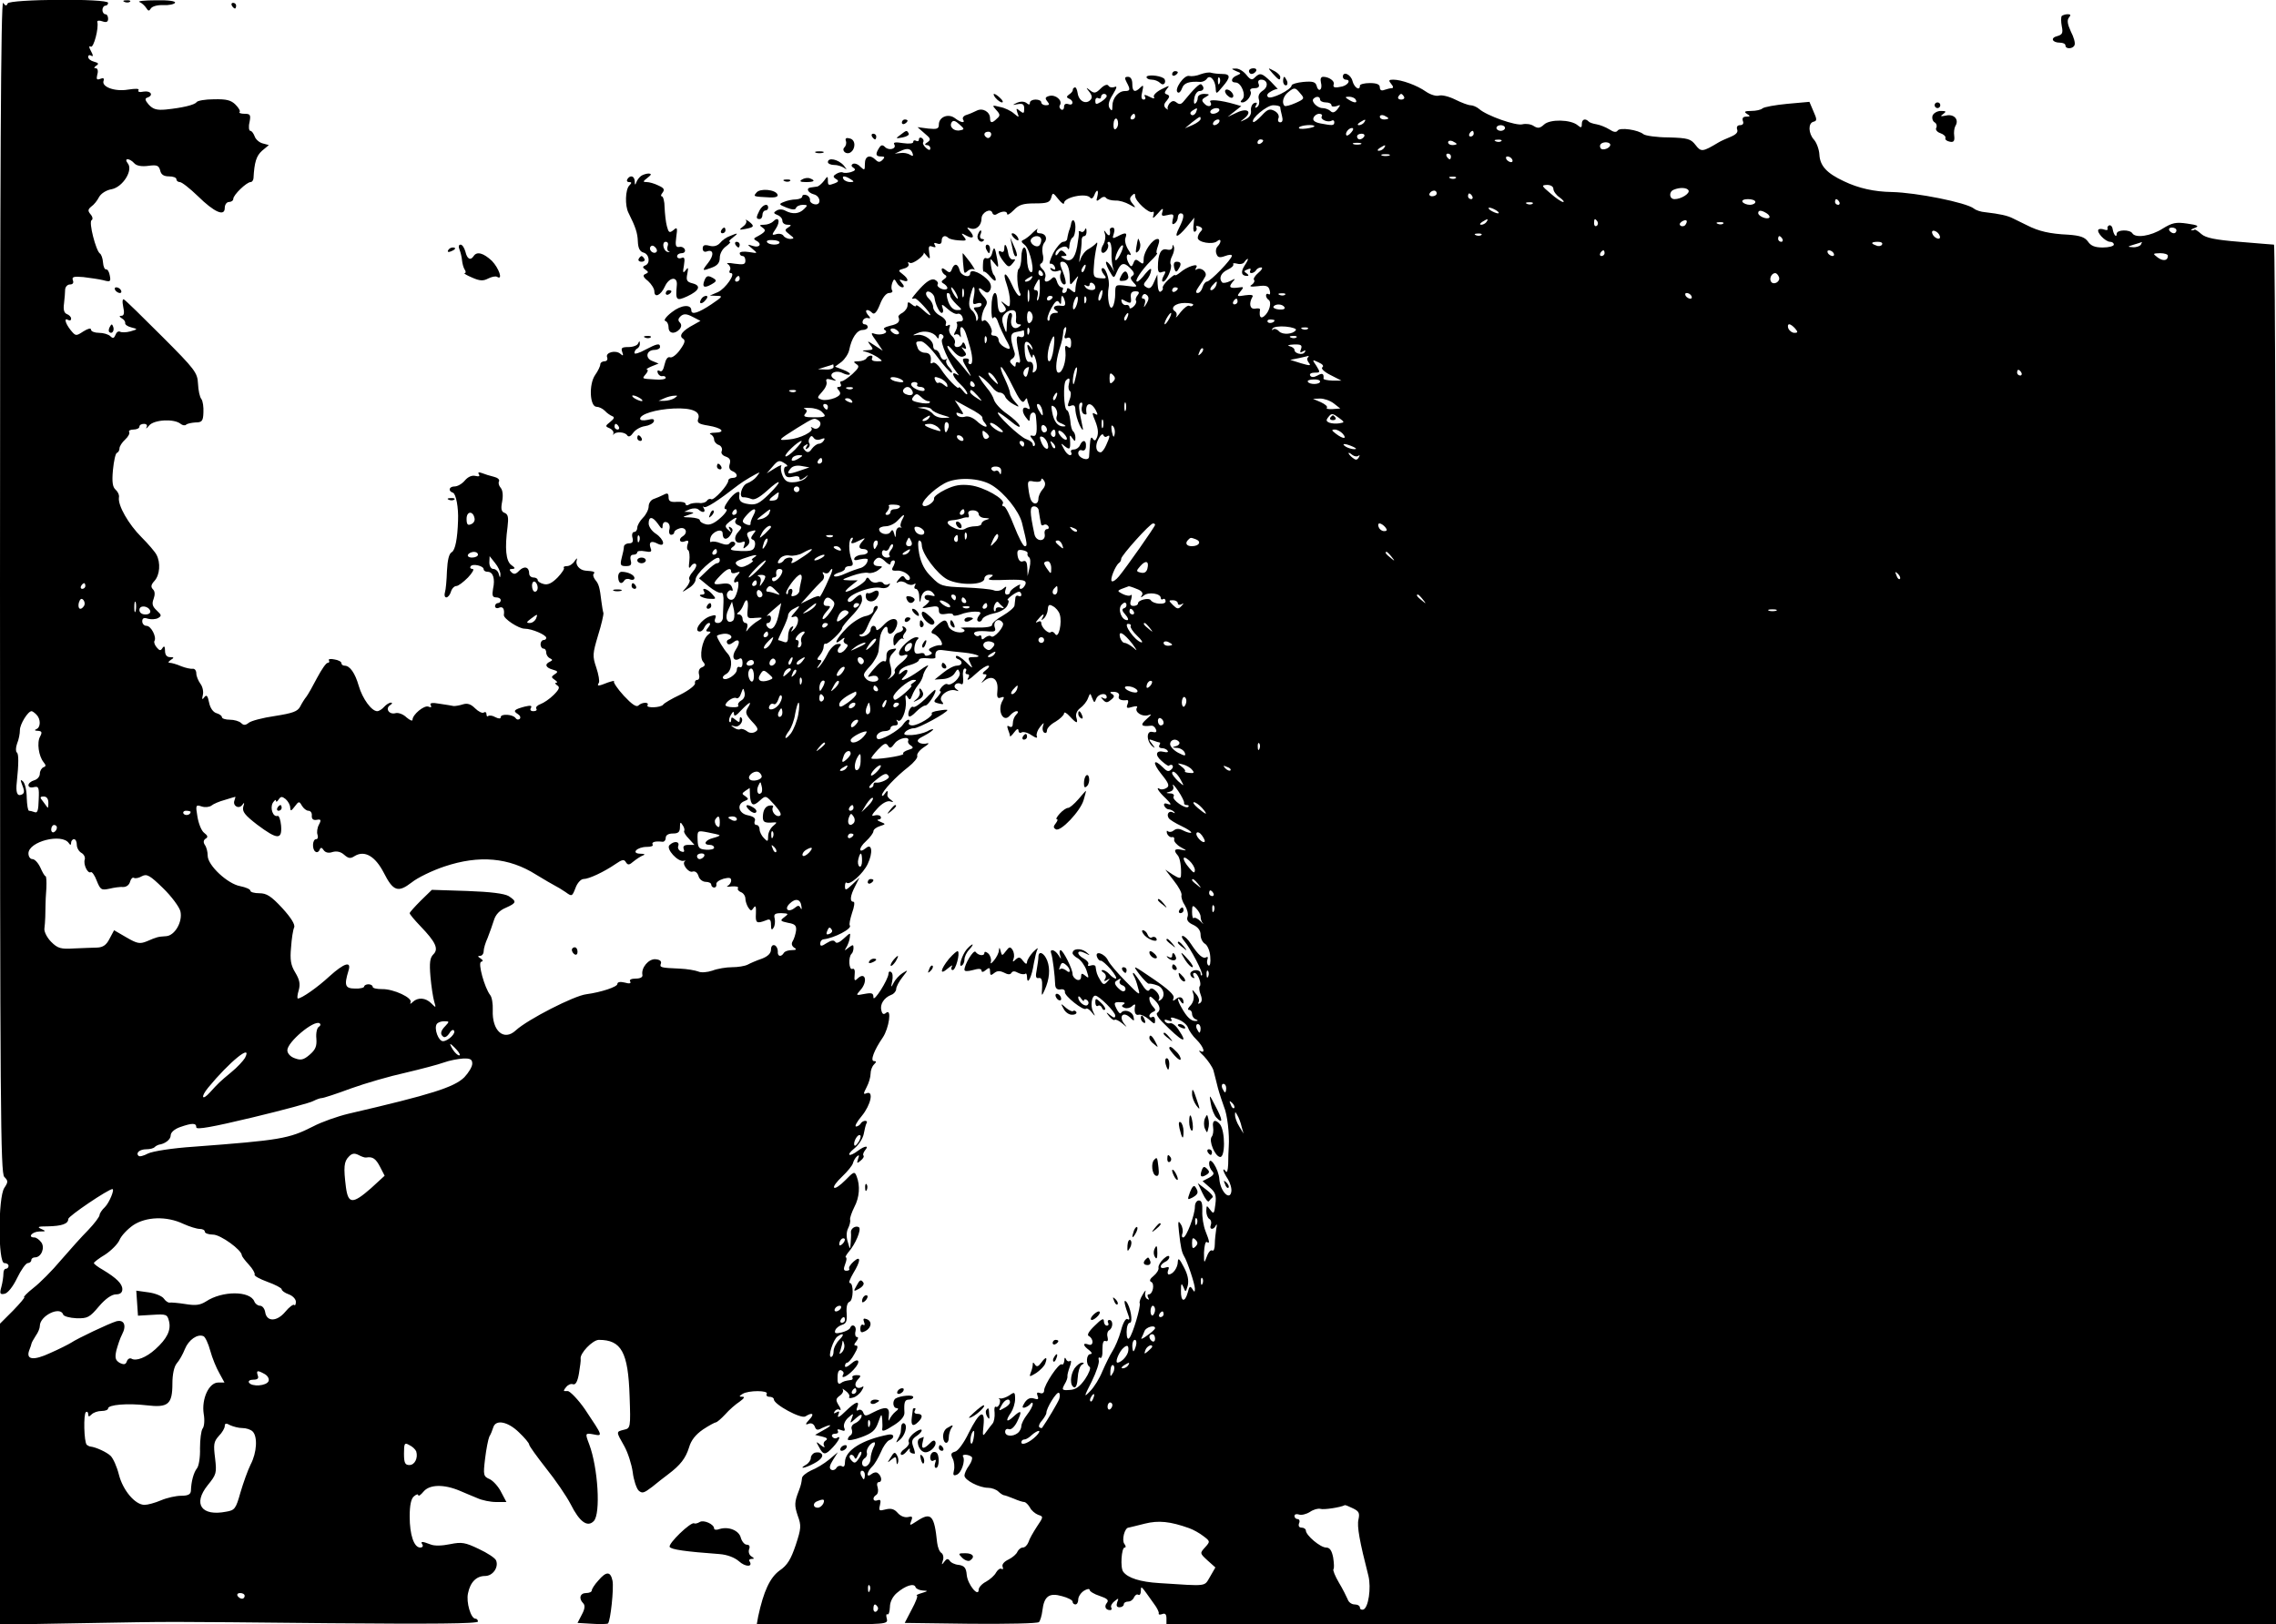 <?xml version="1.0" standalone="no"?>
<!DOCTYPE svg PUBLIC "-//W3C//DTD SVG 20010904//EN"
 "http://www.w3.org/TR/2001/REC-SVG-20010904/DTD/svg10.dtd">
<svg version="1.0" xmlns="http://www.w3.org/2000/svg"
 width="800pt" height="571pt" viewBox="0 0 800 571"
 preserveAspectRatio="xMidYMid meet">

<g transform="translate(0,571) scale(0.1,-0.1)"
fill="#000000" stroke="none">
<path d="M0 3652 c0 -1846 2 -2065 15 -2079 14 -14 14 -18 0 -39 -22 -34 -22
-264 0 -264 8 0 15 -4 15 -10 0 -5 -4 -10 -9 -10 -6 0 -9 -8 -9 -17 0 -10 -3
-31 -7 -46 -7 -25 -5 -28 11 -25 11 2 29 24 44 55 14 29 31 53 38 53 6 0 12 5
12 10 0 6 6 10 13 10 22 0 36 34 22 53 -7 9 -17 17 -24 17 -25 0 -9 20 17 21
24 0 25 1 7 9 -16 7 -11 9 22 9 51 1 73 9 73 26 0 10 141 105 155 105 9 0 -11
-48 -26 -63 -11 -10 -19 -23 -19 -28 0 -6 -18 -30 -40 -53 -22 -22 -65 -70
-96 -106 -30 -36 -74 -80 -96 -97 -23 -18 -37 -33 -33 -33 4 0 -14 -21 -39
-47 l-46 -46 0 -529 0 -529 283 5 c350 6 259 6 875 0 358 -3 522 -2 522 6 0 5
-4 10 -9 10 -16 0 -33 58 -26 89 8 40 30 61 60 61 27 0 48 30 39 54 -3 9 -31
27 -61 41 -48 23 -60 25 -100 17 -29 -6 -56 -7 -70 -1 -31 12 -36 11 -28 -1 3
-5 0 -10 -8 -10 -22 0 -37 45 -37 109 0 40 5 63 15 71 8 7 15 9 15 4 1 -5 9 1
19 13 21 25 71 26 126 3 17 -7 44 -19 62 -26 17 -8 47 -14 67 -14 l36 0 -18
34 c-9 19 -28 40 -40 46 -23 10 -24 14 -17 72 4 34 11 69 15 78 5 8 11 23 14
33 9 28 51 20 90 -18 20 -19 36 -38 36 -43 0 -5 27 -42 59 -83 33 -41 72 -98
87 -127 31 -62 59 -82 81 -59 25 25 15 188 -16 270 -15 39 -14 40 14 35 35 -7
35 -8 -29 88 -22 32 -53 65 -61 64 -3 0 -8 0 -11 0 -4 0 -1 6 6 14 6 8 17 13
24 10 9 -3 16 9 21 38 4 24 7 47 6 51 -4 19 42 67 64 67 79 0 103 -43 108
-198 4 -111 3 -113 -20 -118 -28 -7 -28 -6 1 -57 13 -23 26 -64 30 -92 3 -27
13 -56 20 -64 13 -12 19 -10 48 12 18 15 44 35 56 44 44 33 62 57 74 95 7 25
23 45 49 63 21 14 42 25 45 25 4 0 19 13 33 28 14 16 37 36 51 45 15 11 19 17
10 17 -13 0 -13 2 0 10 20 13 93 13 85 0 -3 -5 1 -10 9 -10 9 0 16 -4 16 -9 0
-18 96 -70 111 -60 25 16 33 9 14 -11 -15 -16 -15 -20 -3 -15 9 4 18 0 22 -10
4 -12 10 -14 25 -5 11 5 23 10 28 10 4 -1 -5 -8 -22 -17 l-30 -17 25 -6 c17
-4 21 -8 12 -14 -7 -4 -9 -13 -5 -19 4 -7 -2 -5 -12 3 -17 14 -18 14 -6 -7 15
-29 22 -29 49 0 22 24 30 43 13 32 -5 -3 -12 -1 -16 5 -3 5 1 10 10 10 9 0 13
4 10 10 -4 6 1 7 11 3 13 -5 16 -3 11 9 -3 10 3 24 14 34 19 17 20 17 13 -2
-7 -19 -7 -19 15 1 16 14 22 15 19 5 -2 -8 -11 -18 -22 -23 -10 -4 -16 -13
-12 -22 3 -8 1 -17 -4 -20 -6 -4 -10 -10 -10 -15 0 -5 21 -2 48 8 38 14 49 24
59 52 11 31 12 32 14 10 1 -14 1 -28 0 -32 -2 -12 7 -10 44 14 23 15 35 30 34
43 -2 36 1 45 16 45 8 0 15 4 15 9 0 9 -45 5 -62 -5 -12 -8 -10 -34 4 -34 7 0
6 -5 -4 -12 -9 -7 -18 -20 -22 -28 -3 -8 -4 -3 -2 13 4 32 -10 35 -55 12 -26
-14 -30 -14 -35 0 -3 8 -11 12 -17 8 -6 -4 -8 0 -4 10 10 26 -6 20 -41 -14
-20 -20 -30 -25 -26 -14 6 14 4 16 -6 10 -9 -5 -11 -4 -6 4 4 6 12 9 17 5 6
-3 5 4 -3 16 -11 18 -11 23 4 34 10 7 14 17 10 22 -4 4 1 2 10 -5 10 -7 16
-17 13 -21 -3 -5 3 -6 13 -3 10 2 24 13 31 25 7 11 8 17 2 13 -20 -12 -33 6
-17 24 14 15 13 17 -4 17 -10 0 -16 -4 -14 -8 3 -4 0 -9 -5 -9 -20 -3 -26 -4
-37 -12 -8 -4 -11 3 -10 22 0 19 5 27 13 24 7 -3 10 -9 7 -14 -11 -19 14 -8
36 16 28 29 19 46 -10 20 -11 -10 -20 -13 -20 -7 0 7 4 12 8 12 4 0 16 13 25
30 12 20 14 30 6 30 -8 0 -8 4 1 15 7 9 8 15 2 15 -5 0 -8 9 -5 20 5 19 -12
29 -19 12 -1 -5 -15 -12 -30 -16 -21 -5 -26 -3 -22 8 3 8 14 16 24 19 14 4 18
13 16 40 -2 23 2 38 10 41 14 5 15 66 1 66 -5 0 1 15 12 34 27 44 28 65 1 41
-11 -10 -18 -21 -15 -25 2 -4 -2 -7 -10 -7 -10 0 -11 6 -4 24 5 13 6 23 2 23
-3 0 1 8 9 18 25 28 47 81 37 88 -12 7 -30 -5 -28 -19 1 -7 0 -23 -1 -37 -2
-24 -2 -24 -10 4 -6 18 -5 36 1 48 5 10 9 24 7 31 -1 6 6 26 15 44 18 34 21
75 8 108 -7 18 -10 17 -40 -14 -18 -18 -35 -30 -39 -26 -4 4 9 21 28 39 19 18
36 39 38 47 2 8 8 19 14 24 8 7 9 4 4 -9 -5 -16 -4 -17 9 -6 9 7 13 15 10 18
-3 3 0 11 6 19 15 17 -1 16 -25 -2 -32 -24 -44 -17 -13 8 15 12 30 35 33 51 3
16 7 33 10 38 3 4 1 8 -5 8 -5 0 -13 -4 -16 -10 -3 -5 -11 -10 -16 -10 -6 0 3
17 20 37 32 39 43 90 17 80 -12 -5 -12 -2 0 21 8 15 14 36 14 47 0 12 5 26 12
33 9 9 9 12 0 12 -14 0 0 38 31 83 22 33 32 103 12 87 -9 -8 -14 -5 -17 8 -6
21 9 45 35 55 9 3 17 13 17 20 0 8 10 27 22 42 21 27 21 27 0 14 -11 -7 -25
-22 -31 -34 -9 -18 -10 -17 -5 6 3 15 2 29 -4 32 -5 4 -9 1 -9 -6 -1 -21 -53
-103 -53 -83 0 15 -5 17 -32 12 -30 -6 -30 -5 -15 12 29 31 19 70 -10 41 -9
-9 -11 -5 -9 14 2 16 -1 24 -8 21 -12 -5 -15 41 -3 53 4 3 7 13 7 21 0 12 -2
12 -17 1 -15 -12 -16 -12 -8 1 5 8 11 24 12 34 3 19 2 18 -21 -3 -15 -14 -26
-19 -30 -12 -5 7 -14 6 -30 -4 -18 -12 -23 -12 -23 -2 0 8 5 14 11 15 38 4
103 38 93 49 -3 3 1 22 8 44 8 22 10 39 5 39 -14 0 -12 21 6 55 l15 30 -25
-24 c-23 -22 -26 -22 -26 -6 0 10 3 15 6 12 11 -10 58 32 74 66 19 40 15 74
-6 56 -27 -22 -27 0 0 24 14 13 26 29 26 35 0 6 10 14 23 18 21 7 21 7 2 15
-11 4 -14 8 -7 8 7 1 11 5 7 11 -3 5 -13 6 -23 3 -11 -4 -7 5 12 25 17 19 35
28 45 25 12 -4 13 -3 3 5 -8 5 -13 12 -13 16 3 18 0 20 -9 6 -5 -8 -10 -10
-10 -5 1 14 49 65 93 99 19 15 34 33 31 39 -2 7 8 20 23 30 16 10 21 16 12 14
-9 -3 -22 -2 -29 3 -9 6 -4 13 19 24 17 9 31 19 31 22 0 2 -10 0 -21 -7 -12
-6 -37 -12 -55 -13 -25 -1 -30 2 -22 11 6 7 20 13 31 13 16 0 117 55 117 64 0
2 -14 1 -30 -2 -17 -2 -28 -7 -25 -10 8 -8 -47 -42 -68 -42 -10 0 -15 5 -12
10 3 6 2 10 -2 10 -5 0 -13 -8 -19 -17 -14 -21 -81 -59 -90 -50 -10 10 6 27
27 27 10 0 19 5 19 10 0 6 7 10 16 10 9 0 12 5 8 13 -4 6 -4 9 1 5 13 -12 32
34 29 67 -3 21 -1 26 6 15 7 -12 10 -11 16 5 4 11 13 27 21 37 8 9 15 23 17
31 1 8 8 23 16 33 8 10 -5 4 -29 -14 -44 -31 -77 -44 -53 -20 18 18 14 32 -5
17 -14 -12 -16 -12 -11 1 2 8 19 18 36 22 18 5 32 13 32 18 0 5 13 8 30 6 16
-2 29 -1 28 3 -2 23 5 29 30 25 15 -2 47 -6 71 -8 46 -5 69 -16 32 -16 -19 0
-20 -2 -10 -22 10 -20 8 -19 -16 5 -15 15 -31 24 -34 21 -3 -4 0 -9 7 -11 18
-7 15 -23 -5 -23 -10 0 -31 -11 -48 -25 l-30 -24 30 2 c17 1 35 10 41 21 10
16 12 16 17 2 6 -16 -29 -49 -43 -41 -4 3 -13 -2 -20 -10 -7 -8 -9 -15 -5 -15
5 0 0 -8 -9 -19 -16 -17 -16 -19 4 -24 17 -4 19 -3 10 8 -14 17 24 46 49 38
12 -4 13 -3 2 5 -15 11 2 27 18 17 6 -3 8 8 6 25 -2 16 1 30 6 30 6 0 7 -4 4
-10 -3 -5 -1 -10 5 -10 6 0 8 -4 5 -10 -11 -17 1 -11 29 15 15 14 32 25 39 25
7 0 3 -7 -7 -15 -12 -9 -15 -15 -7 -15 11 0 11 -3 0 -18 -12 -15 -12 -16 2 -4
27 20 48 5 45 -33 -3 -26 0 -32 12 -27 11 4 13 2 7 -9 -22 -35 1 -83 25 -54 7
8 17 15 23 15 7 0 7 -4 -1 -12 -7 -7 -12 -20 -12 -31 0 -11 -4 -15 -12 -11 -8
5 -9 2 -5 -10 4 -10 7 -20 7 -24 0 -3 7 3 15 14 9 12 14 14 15 6 0 -7 5 -10
10 -7 6 4 22 0 35 -9 17 -11 23 -12 19 -3 -2 7 3 21 12 32 13 16 15 17 10 3
-3 -10 -1 -20 4 -23 6 -4 10 0 10 7 0 8 13 22 30 31 16 10 30 23 30 29 0 7 9
2 20 -10 25 -27 30 -27 23 -3 -3 11 3 24 14 32 11 8 23 23 27 34 8 20 8 20 15
1 7 -17 8 -18 14 -3 7 19 37 24 37 6 0 -5 -6 -7 -12 -3 -10 5 -10 4 -1 -6 10
-11 15 -11 28 0 13 10 13 15 3 21 -9 5 -6 8 9 7 12 -1 19 -7 16 -15 -5 -11 8
-17 29 -14 4 0 5 -6 1 -15 -5 -13 -2 -15 17 -9 14 4 20 3 16 -3 -9 -15 19 -33
40 -26 14 5 12 2 -6 -14 -24 -21 -19 -27 16 -23 7 1 14 -5 17 -13 4 -9 0 -12
-12 -9 -22 6 -22 -31 -1 -50 11 -9 11 -7 0 7 -14 18 -13 19 3 13 10 -4 21 -7
23 -7 3 0 2 -4 -1 -10 -3 -5 1 -10 9 -10 8 0 17 -4 20 -9 4 -5 -2 -7 -13 -4
-28 7 -33 -11 -8 -32 12 -11 23 -18 25 -17 11 9 20 -1 11 -11 -11 -11 -16 -10
-31 5 -34 34 -39 18 -6 -23 26 -32 30 -42 18 -49 -8 -5 -18 -6 -22 -4 -18 11
-6 -9 20 -33 18 -18 21 -24 9 -20 -13 5 -17 3 -15 -5 3 -7 10 -13 15 -13 6 0
15 -4 20 -9 4 -5 3 -6 -4 -2 -14 8 -24 -6 -15 -20 4 -6 24 -18 45 -28 21 -10
36 -20 34 -23 -3 -2 -15 1 -27 7 -15 8 -25 8 -34 1 -7 -6 -16 -7 -21 -3 -4 4
-5 0 -3 -8 3 -8 11 -14 17 -13 6 2 10 -2 8 -9 -1 -6 9 -18 23 -26 23 -13 24
-13 2 -9 -23 5 -28 -2 -13 -19 9 -9 14 -43 12 -73 -1 -10 -7 -9 -28 4 l-27 18
30 -39 c17 -21 29 -44 27 -51 -2 -6 3 -23 12 -36 8 -13 13 -31 9 -40 -4 -11 2
-20 20 -28 17 -8 26 -20 26 -35 0 -13 7 -27 16 -32 8 -5 17 -25 18 -45 2 -21
-1 -34 -6 -31 -5 3 -7 13 -4 21 3 8 1 11 -4 8 -12 -7 -28 8 -54 47 -10 16 -23
28 -29 28 -5 0 -3 -8 5 -17 23 -27 69 -115 63 -121 -3 -3 -5 0 -5 6 0 14 -26
16 -35 3 -3 -5 0 -13 6 -17 8 -4 9 -3 5 4 -4 7 -3 12 3 12 11 0 26 -39 18 -47
-3 -3 -2 -16 3 -29 6 -15 5 -26 -2 -30 -6 -4 -8 -3 -5 3 4 6 0 19 -9 29 -15
18 -15 18 -9 -2 3 -13 -1 -28 -10 -38 -9 -9 -12 -16 -6 -16 6 0 11 -6 11 -14
0 -8 6 -17 13 -19 9 -4 9 -6 -1 -6 -15 -1 -31 14 -49 47 -15 25 -17 44 -3 22
5 -8 10 -10 10 -4 0 18 -13 24 -27 12 -10 -8 -12 -8 -8 4 4 10 -19 31 -70 66
-75 51 -76 52 -50 17 15 -19 30 -34 33 -33 4 1 17 -1 30 -6 23 -8 30 -40 10
-52 -6 -4 -8 -3 -4 4 3 6 -1 18 -10 27 -12 12 -19 13 -24 5 -5 -8 -15 1 -29
24 -13 20 -25 36 -27 36 -3 0 -2 -5 1 -10 4 -6 11 -25 15 -42 9 -30 7 -29 -42
21 -29 29 -57 62 -63 74 -12 26 -48 37 -39 13 3 -8 9 -14 13 -13 4 1 20 -13
35 -30 15 -18 23 -33 18 -33 -5 0 -15 7 -22 15 -7 8 -18 15 -24 15 -6 0 -5 -4
3 -9 8 -5 10 -14 6 -21 -6 -9 -4 -11 6 -5 12 7 12 6 1 -6 -11 -12 -15 -11 -25
6 -12 20 -13 26 -16 46 0 6 -8 8 -17 5 -8 -3 -12 -2 -9 4 3 5 -4 14 -15 20
-28 15 -26 34 3 20 20 -10 21 -10 4 4 -19 14 -47 12 -47 -5 0 -4 9 -13 19 -18
10 -6 24 -25 30 -42 9 -27 9 -30 -4 -19 -12 10 -15 9 -15 -3 0 -10 -6 -14 -15
-11 -8 4 -15 12 -15 20 0 18 -33 83 -42 84 -4 0 -5 -8 -2 -17 5 -17 5 -17 -6
0 -13 20 -32 23 -25 5 5 -13 13 -78 14 -111 1 -11 7 -17 19 -15 9 2 16 -2 15
-9 -3 -13 66 -68 74 -59 3 3 12 -2 20 -12 13 -16 14 -16 5 2 -10 20 -5 56 8
56 13 0 70 -57 70 -70 0 -9 -5 -9 -17 1 -16 13 -17 12 -4 -4 8 -9 16 -15 19
-12 3 3 15 -3 26 -12 19 -16 19 -16 7 -1 -19 25 -4 43 19 23 17 -16 18 -16 14
2 -5 19 -34 27 -44 12 -3 -4 -10 3 -16 16 -10 20 -8 23 14 22 14 0 19 -2 12
-7 -9 -5 -8 -9 3 -13 8 -3 20 0 26 6 7 7 12 8 11 2 -5 -23 1 -36 13 -32 6 2
22 -5 35 -16 20 -18 22 -19 22 -3 0 9 -5 14 -10 11 -5 -3 -10 -2 -10 4 0 5 6
11 13 14 10 4 10 7 0 18 -7 7 -13 20 -13 28 0 11 4 10 19 -5 19 -19 22 -35 8
-45 -4 -3 3 -16 17 -30 71 -72 96 -84 58 -28 -9 14 -22 24 -29 22 -6 -2 -14 1
-18 6 -4 7 0 8 11 4 11 -4 15 -3 11 4 -5 8 2 8 23 0 17 -6 33 -20 36 -30 3 -9
16 -29 30 -42 25 -25 33 -51 12 -39 -7 3 -1 -5 14 -19 14 -15 29 -37 33 -49 3
-13 11 -41 16 -63 6 -22 16 -51 21 -65 12 -27 20 -98 17 -140 -1 -14 -2 -42
-2 -62 -1 -22 -4 -33 -9 -25 -4 6 -8 8 -8 4 0 -4 7 -19 16 -32 8 -13 14 -33
12 -44 -5 -33 -38 0 -42 43 -2 37 -36 88 -36 55 0 -8 5 -20 11 -26 8 -8 5 -14
-11 -23 l-23 -12 25 -22 c20 -17 24 -28 20 -59 -4 -34 -6 -36 -18 -20 -13 17
-13 17 -14 -4 0 -12 5 -25 11 -28 6 -4 8 -13 5 -21 -7 -17 10 -19 18 -1 4 6 4
1 1 -13 -2 -14 -5 -38 -5 -53 0 -16 -4 -26 -9 -23 -5 4 -14 -6 -19 -21 -10
-26 -10 -25 -10 14 1 23 5 40 10 37 11 -7 10 1 -5 39 -7 18 -12 49 -11 69 1
27 -2 38 -12 38 -8 0 -14 -10 -14 -22 0 -29 -30 -108 -41 -108 -5 0 -6 6 -3
14 3 8 1 23 -6 33 -9 15 -10 9 -6 -27 6 -56 10 -72 18 -86 11 -17 38 -98 38
-114 0 -13 -2 -13 -9 -1 -8 12 -11 9 -16 -12 -10 -37 -25 -34 -24 6 0 26 2 28
9 12 7 -19 8 -18 15 6 4 18 0 39 -14 65 -15 29 -20 34 -21 19 0 -21 -17 -45
-32 -45 -4 0 -5 7 -2 15 5 11 2 13 -10 9 -9 -3 -16 -2 -16 4 0 5 7 12 15 16 8
3 15 11 15 17 0 7 -8 5 -20 -6 -11 -10 -19 -24 -18 -31 2 -7 -6 -20 -17 -29
-13 -10 -16 -18 -9 -21 14 -6 6 -44 -8 -44 -5 0 -6 -5 -2 -12 4 -7 3 -8 -4 -4
-6 4 -9 14 -6 24 3 9 -1 6 -9 -8 -9 -14 -13 -28 -11 -31 5 -9 -25 -112 -37
-123 -5 -6 -9 2 -9 22 0 18 5 32 11 32 13 0 2 60 -13 75 -10 9 -5 -13 10 -54
3 -8 1 -12 -5 -8 -6 4 -16 -13 -23 -41 -7 -26 -21 -58 -30 -72 -9 -14 -24 -45
-35 -70 -10 -25 -29 -56 -43 -70 -23 -24 -23 -22 6 35 16 33 27 66 24 74 -2 8
0 11 5 8 5 -4 9 9 8 29 0 23 3 33 11 30 7 -3 10 2 7 14 -3 10 0 21 6 24 14 9
14 36 0 36 -5 0 -7 -5 -4 -10 3 -6 1 -10 -4 -10 -6 0 -11 7 -11 16 0 12 -9 7
-32 -16 -22 -21 -29 -34 -20 -37 6 -3 12 -12 12 -20 0 -9 -6 -13 -15 -9 -20 7
-19 -4 3 -20 10 -8 12 -13 5 -14 -15 0 -17 -36 -3 -45 5 -3 -2 -22 -16 -43
-19 -27 -33 -37 -54 -38 -27 -2 -29 0 -18 20 7 11 11 24 10 28 -1 4 3 19 8 33
6 15 6 24 1 21 -5 -4 -12 0 -14 6 -3 8 -6 6 -6 -5 -1 -10 -5 -16 -9 -13 -10 6
-62 -72 -62 -92 0 -8 -6 -12 -14 -9 -11 4 -13 1 -9 -10 5 -12 1 -14 -13 -9
-13 4 -23 -1 -32 -14 -10 -16 -10 -20 0 -18 7 2 16 8 20 13 5 6 8 6 8 -1 0 -6
-9 -23 -20 -37 -11 -14 -20 -32 -20 -40 0 -8 -6 -19 -12 -24 -19 -15 -45 -12
-45 4 0 8 6 12 13 9 8 -3 20 8 29 26 19 39 15 44 -13 18 -25 -23 -29 -15 -8
15 7 11 14 32 14 47 0 25 -2 26 -20 13 -11 -7 -25 -12 -32 -11 -6 2 -8 1 -4
-1 4 -2 4 -11 1 -19 -3 -7 -8 -12 -13 -9 -4 2 -6 -7 -4 -21 1 -15 -2 -32 -7
-38 -5 -6 -16 -20 -23 -30 -12 -17 -13 -15 -9 23 6 60 -14 50 -52 -26 -16 -34
-38 -64 -48 -66 -15 -4 -16 -9 -8 -25 5 -10 7 -29 4 -41 -4 -16 -2 -20 10 -15
16 6 31 49 22 64 -6 9 21 8 31 -2 3 -4 -1 -17 -10 -30 -9 -12 -16 -28 -16 -35
0 -16 52 -43 83 -43 12 0 29 -6 36 -13 6 -6 15 -12 19 -13 4 0 20 -6 35 -12
16 -7 32 -12 37 -12 5 0 14 -9 20 -19 5 -11 19 -22 29 -26 19 -6 19 -7 -4 -41
-13 -20 -27 -44 -30 -55 -4 -10 -12 -19 -20 -19 -7 0 -15 -7 -19 -15 -3 -8
-17 -20 -31 -27 -15 -7 -24 -17 -21 -25 3 -8 2 -11 -4 -8 -5 3 -13 -3 -19 -13
-5 -10 -21 -24 -35 -32 -14 -7 -26 -20 -26 -28 0 -29 -39 18 -42 52 -2 24 -8
32 -28 35 -14 1 -28 8 -32 15 -6 8 -11 7 -19 -4 -9 -12 -10 -12 -5 4 4 11 1
23 -5 27 -7 4 -13 20 -15 36 -10 97 -21 109 -71 76 -26 -17 -27 -17 -20 1 6
15 3 17 -12 13 -11 -2 -25 3 -35 14 -12 14 -23 18 -43 13 -23 -6 -25 -5 -20
15 4 17 2 21 -9 17 -16 -6 -19 10 -4 19 6 4 8 15 5 26 -4 11 -2 19 4 19 13 0
10 22 -4 32 -5 4 -15 2 -22 -4 -19 -15 -17 7 2 26 9 8 22 31 31 51 8 20 21 38
29 42 21 7 19 24 -2 20 -93 -18 -153 -56 -153 -97 0 -13 -4 -19 -11 -14 -6 3
-15 1 -19 -6 -4 -7 -13 -10 -19 -6 -7 5 -5 15 7 34 l17 27 -31 -26 c-17 -14
-45 -31 -63 -38 -17 -8 -32 -20 -32 -27 -2 -16 -3 -23 -11 -44 -16 -41 -16
-52 -4 -88 13 -35 12 -45 -7 -103 -17 -50 -29 -71 -57 -90 -34 -25 -56 -73
-75 -161 l-5 -28 231 0 c226 0 231 0 226 20 -3 11 -2 18 2 15 5 -2 8 9 9 26 0
18 10 37 24 49 30 26 61 36 66 21 2 -6 13 -11 25 -12 20 -1 20 -2 -3 -9 -14
-4 -22 -8 -17 -9 4 -1 -4 -22 -18 -48 l-25 -48 232 -3 c127 -1 235 1 240 6 4
4 10 23 12 41 6 50 24 63 69 50 20 -5 37 -14 37 -19 0 -6 5 -10 10 -10 6 0 10
8 10 18 0 9 9 23 20 30 11 7 20 8 20 3 0 -5 16 -15 35 -21 27 -9 33 -15 26
-24 -11 -13 -5 -26 11 -26 5 0 7 4 4 9 -3 5 2 15 11 22 15 12 16 12 10 -3 -4
-12 -2 -18 8 -18 8 0 15 5 15 10 0 6 7 10 15 10 9 0 18 7 21 15 4 8 10 12 15
9 5 -3 9 3 9 13 1 20 -2 23 47 -46 10 -13 17 -28 16 -32 -2 -5 4 -6 12 -3 10
4 15 0 15 -15 l0 -21 1950 0 1950 0 0 2425 c0 1334 -3 2425 -7 2425 -5 0 -59
5 -122 10 -86 7 -118 14 -133 27 -11 10 -22 17 -24 16 -2 -2 -7 -3 -11 -2 -5
0 1 4 12 8 16 6 10 10 -27 15 -40 6 -53 3 -87 -18 -41 -26 -95 -34 -106 -16
-9 14 -55 13 -55 -2 0 -16 -11 -3 -14 16 -1 9 -6 15 -12 14 -5 -2 -8 -7 -6
-12 2 -5 -4 -6 -12 -3 -8 3 -17 3 -20 0 -8 -9 24 -43 41 -43 7 0 13 -4 13 -10
0 -5 -17 -10 -39 -10 -28 0 -42 6 -52 21 -11 15 -27 21 -69 24 -65 3 -104 12
-145 33 -16 8 -39 19 -49 24 -19 10 -46 16 -98 22 -15 1 -33 7 -40 13 -27 21
-201 56 -288 58 -62 1 -117 13 -169 38 -60 28 -84 54 -86 94 -1 18 -10 42 -19
52 -20 22 -21 58 -2 63 13 3 13 8 0 37 l-14 33 -78 -7 c-42 -4 -81 -11 -87
-16 -5 -5 -23 -9 -40 -9 -23 0 -26 -3 -15 -10 13 -8 13 -10 -2 -10 -11 0 -15
-5 -12 -15 4 -9 0 -15 -10 -15 -9 0 -13 -6 -10 -15 4 -10 -4 -18 -23 -26 -15
-6 -35 -15 -43 -20 -55 -33 -61 -34 -80 -9 -17 22 -27 25 -95 27 -42 0 -81 6
-88 11 -19 16 -84 25 -91 13 -5 -7 -14 -6 -29 4 -13 8 -33 16 -45 18 -12 2
-25 6 -28 10 -12 12 -24 8 -24 -9 0 -14 -3 -14 -15 -4 -24 20 -97 22 -118 2
-14 -13 -22 -14 -36 -5 -10 7 -28 9 -40 6 -22 -6 -125 30 -152 54 -8 7 -22 13
-30 13 -8 0 -32 9 -54 20 -22 11 -47 17 -57 14 -10 -3 -30 3 -46 14 -31 22
-86 42 -115 42 -16 0 -17 -3 -7 -15 8 -9 8 -15 2 -15 -6 0 -17 -3 -26 -6 -10
-4 -16 -1 -16 9 0 10 -10 15 -35 15 -19 0 -35 -4 -35 -9 0 -20 -20 -7 -26 16
-6 24 -34 36 -34 15 0 -5 5 -10 10 -10 19 0 10 -18 -12 -24 -27 -6 -34 -4 -30
8 4 11 -17 26 -37 26 -8 0 -11 -7 -8 -20 3 -11 2 -22 -3 -25 -4 -3 -10 3 -12
13 -4 14 -13 17 -47 14 -22 -2 -41 -8 -41 -12 0 -15 -73 -51 -83 -41 -6 6 -2
13 11 20 10 6 21 9 23 8 2 -1 -9 10 -24 26 -32 31 -38 32 -56 15 -10 -11 -16
-9 -31 10 -10 12 -26 22 -37 21 -16 0 -16 -1 2 -9 18 -7 19 -8 3 -15 -21 -8
-24 -25 -5 -25 20 0 38 -45 24 -59 -8 -8 -8 -11 0 -11 16 0 36 28 28 40 -3 6
3 10 14 10 14 0 19 5 15 15 -4 9 0 15 9 15 23 0 27 -25 5 -39 -12 -8 -17 -18
-13 -31 3 -10 0 -22 -6 -26 -8 -5 -9 -3 -4 6 5 8 3 11 -6 8 -8 -3 -13 -15 -12
-26 2 -14 -5 -25 -20 -32 -21 -10 -21 -10 -3 4 29 24 10 38 -27 20 l-32 -15
24 19 24 19 -24 7 c-48 14 -92 18 -85 8 10 -16 -8 -21 -21 -6 -10 10 -10 15 5
23 15 9 15 10 -5 11 -14 0 -23 -6 -23 -14 0 -8 -4 -17 -9 -20 -4 -3 -6 6 -3
19 2 14 11 25 18 25 15 0 19 12 7 23 -5 6 -25 -13 -64 -61 -8 -9 -14 -10 -24
-2 -9 7 -15 6 -24 -3 -6 -8 -9 -17 -6 -21 3 -3 0 -2 -7 3 -8 8 -8 15 3 27 11
14 11 18 1 22 -10 3 -10 7 0 20 11 13 8 12 -20 -2 -18 -9 -30 -22 -26 -27 4
-7 -2 -6 -16 1 -15 8 -20 8 -16 1 4 -6 2 -11 -4 -11 -8 0 -10 9 -5 28 5 22 4
25 -6 15 -20 -20 -29 -16 -29 12 0 16 -6 25 -15 25 -12 0 -13 -4 -5 -19 14
-26 13 -31 -6 -31 -23 0 -44 -25 -44 -52 0 -18 -2 -20 -10 -8 -6 10 -3 25 11
47 15 25 17 32 6 27 -8 -3 -18 -1 -21 5 -4 6 -15 2 -27 -10 -17 -17 -23 -18
-37 -7 -15 12 -16 11 -3 -5 10 -13 11 -21 3 -29 -16 -16 -40 -3 -44 24 -2 13
-6 22 -10 21 -5 -2 -8 -6 -7 -9 0 -4 -5 -11 -13 -16 -10 -7 -10 -11 0 -15 17
-7 15 -26 -3 -19 -9 3 -15 0 -15 -10 0 -8 -5 -12 -10 -9 -6 4 -8 11 -4 16 9
16 -15 37 -37 32 -15 -4 -17 -8 -8 -19 9 -11 8 -14 -5 -14 -9 0 -16 5 -16 10
0 6 -9 10 -20 10 -11 0 -20 -5 -20 -11 0 -8 -4 -8 -12 -1 -8 6 -21 6 -33 1
-18 -9 -18 -9 3 -5 17 3 22 -1 22 -16 0 -17 -2 -18 -15 -8 -13 11 -14 10 -9
-6 7 -18 6 -18 -12 -3 -10 9 -32 20 -49 23 -28 7 -29 7 -13 -11 14 -15 14 -20
2 -30 -17 -17 -24 -16 -24 1 0 23 -26 38 -47 27 -10 -5 -26 -12 -36 -15 -10
-3 -15 -10 -12 -16 9 -14 -7 -12 -29 5 -23 17 -56 4 -56 -23 0 -15 -7 -17 -37
-14 l-38 5 25 -22 c21 -17 23 -22 10 -31 -10 -6 -11 -10 -2 -10 6 0 12 -5 12
-11 0 -8 -5 -8 -15 1 -8 7 -13 16 -10 20 3 5 1 11 -5 15 -5 3 -10 1 -10 -5 0
-6 -4 -8 -10 -5 -5 3 -10 2 -10 -4 0 -6 -15 -7 -37 -4 -24 4 -34 3 -30 -4 10
-16 -18 -24 -32 -10 -9 9 -14 8 -21 -3 -14 -22 -12 -30 7 -30 13 0 14 -3 5
-12 -9 -9 -15 -9 -24 0 -20 20 -38 14 -38 -14 0 -23 -1 -24 -16 -10 -8 9 -20
13 -26 10 -7 -4 -6 -9 2 -14 9 -6 6 -10 -9 -15 -11 -3 -24 -4 -29 -1 -4 2 -14
0 -22 -5 -12 -7 -13 -11 -2 -18 11 -6 10 -10 -3 -15 -24 -9 -25 -8 -25 11 0
15 -2 14 -14 -3 -8 -10 -19 -20 -25 -20 -6 -1 -15 -2 -21 -3 -18 -2 -11 -18
10 -24 25 -6 28 -40 3 -35 -10 2 -17 9 -16 15 1 6 -4 14 -12 17 -8 3 -15 1
-15 -4 0 -6 -10 -10 -22 -11 -13 0 -32 -4 -43 -9 -18 -7 -18 -9 10 -20 20 -8
31 -8 33 -1 2 6 13 11 24 11 17 0 18 -2 4 -15 -17 -17 -40 -19 -65 -6 -10 6
-23 6 -31 1 -12 -7 -12 -10 3 -16 9 -3 17 -12 17 -20 0 -8 8 -14 18 -14 14 0
15 -2 2 -10 -13 -8 -12 -11 5 -24 17 -13 18 -15 3 -16 -9 0 -20 5 -24 11 -3 6
-15 9 -25 6 -17 -5 -17 -3 -2 19 17 26 10 45 -9 26 -7 -7 -21 -12 -32 -12 -17
0 -18 -2 -6 -10 15 -10 11 -16 -25 -35 -6 -3 -5 -7 3 -11 21 -10 13 -26 -10
-19 -23 7 -23 7 -3 -10 19 -16 19 -16 -12 -11 -19 3 -33 1 -33 -4 0 -6 5 -10
10 -10 6 0 10 -7 10 -16 0 -14 -7 -15 -37 -11 -23 4 -33 3 -24 -2 7 -5 10 -14
7 -20 -4 -6 -3 -11 3 -11 19 0 -19 -55 -46 -67 l-28 -12 25 -1 c22 0 20 -3
-20 -30 -45 -30 -70 -38 -70 -21 0 22 -35 20 -68 -6 -20 -15 -30 -29 -24 -31
7 -2 12 -12 12 -23 0 -22 22 -25 39 -6 7 9 7 17 0 24 -7 7 -5 14 4 22 11 9 21
8 42 -3 l27 -14 -23 -13 c-40 -21 -54 -39 -39 -49 10 -6 8 -15 -10 -40 -12
-17 -28 -29 -35 -26 -8 3 -15 -7 -19 -25 -4 -19 -10 -28 -17 -23 -7 4 -10 1
-7 -7 3 -8 11 -13 17 -11 6 1 11 -2 11 -6 0 -5 -17 -8 -37 -6 -49 3 -47 2 -33
19 7 8 9 15 4 16 -5 0 2 5 16 11 l25 10 -22 9 c-27 10 -21 39 8 39 10 0 19 5
19 10 0 15 -11 12 -53 -10 -20 -11 -37 -16 -37 -11 0 6 4 13 10 16 6 3 10 12
9 18 0 9 -2 9 -6 0 -2 -7 -18 -13 -34 -13 -23 0 -27 -3 -22 -17 5 -14 3 -15
-6 -7 -17 15 -54 5 -47 -12 3 -8 -1 -14 -9 -14 -8 0 -15 -5 -15 -11 0 -6 -8
-23 -18 -37 -23 -33 -19 -112 5 -112 8 0 21 -6 29 -14 7 -8 19 -16 26 -19 9
-3 7 -9 -7 -20 -18 -14 -18 -16 -3 -22 9 -4 16 -12 14 -18 -1 -7 -1 -9 1 -4 7
11 41 9 48 -4 5 -6 12 -3 21 10 8 11 26 21 41 23 14 2 28 9 31 16 3 9 -3 11
-22 6 -15 -3 -26 -2 -26 4 0 16 55 33 118 36 65 3 96 -11 86 -37 -5 -13 3 -18
35 -23 49 -8 64 -24 24 -25 -15 0 -22 -3 -15 -6 6 -2 12 -11 12 -18 0 -7 7
-16 16 -19 9 -3 14 -13 11 -21 -4 -8 2 -16 14 -20 14 -5 18 -12 14 -26 -4 -12
-1 -21 9 -25 20 -8 21 -24 1 -24 -8 0 -15 -4 -15 -9 0 -16 -51 -71 -60 -66 -5
3 -12 0 -15 -5 -4 -6 -17 -10 -28 -8 -12 1 -28 -1 -34 -5 -7 -5 -13 -4 -13 1
0 6 -13 9 -30 8 -23 -2 -30 2 -30 16 0 14 -4 16 -17 9 -10 -5 -26 -12 -35 -15
-10 -3 -18 -15 -18 -26 0 -11 -9 -29 -20 -40 -11 -11 -20 -27 -20 -35 0 -8 -5
-15 -11 -15 -6 0 -9 -9 -6 -20 4 -14 0 -20 -12 -20 -10 0 -18 -6 -18 -12 0 -7
-4 -25 -8 -40 -6 -24 -4 -28 15 -28 17 0 21 4 17 20 -3 13 0 20 9 20 8 0 14 4
14 9 0 4 12 6 27 3 21 -4 25 -2 20 11 -8 21 2 28 24 16 30 -15 24 15 -6 35
-14 9 -25 25 -25 36 0 26 14 25 33 -2 13 -19 16 -20 16 -6 1 11 6 15 15 12 8
-3 12 -13 9 -25 -3 -10 0 -19 6 -19 6 0 11 4 11 9 0 5 9 11 20 14 21 5 29 -16
10 -28 -17 -10 -11 -25 7 -18 12 5 15 2 10 -10 -3 -9 -3 -19 2 -21 4 -3 6 -20
4 -38 -3 -25 -2 -29 6 -18 5 8 13 11 17 7 4 -4 -1 -16 -11 -27 -10 -11 -15
-23 -12 -27 4 -3 -1 -16 -10 -27 -18 -20 -18 -20 7 -4 14 8 25 22 25 31 0 9
15 29 34 46 36 32 51 38 51 21 0 -5 -4 -10 -10 -10 -5 0 -21 -12 -36 -27 l-27
-26 34 -28 c18 -15 38 -25 44 -23 6 3 9 -11 8 -33 -1 -21 -2 -46 -2 -55 -1
-10 -8 -18 -17 -18 -11 0 -14 5 -10 16 5 12 1 14 -17 8 -32 -10 -62 -54 -37
-54 6 0 13 7 16 15 4 8 11 15 16 15 6 0 5 -6 -2 -15 -10 -12 -10 -15 1 -15 9
0 8 -3 -3 -12 -20 -17 -31 -77 -17 -94 9 -10 8 -15 -4 -20 -9 -3 -13 -13 -10
-25 3 -10 0 -19 -6 -19 -6 0 -10 -6 -8 -12 1 -7 -22 -25 -52 -40 -30 -14 -57
-30 -60 -35 -8 -11 -62 -13 -55 -2 7 12 -20 11 -32 -1 -7 -7 -23 4 -51 34 -23
25 -38 48 -35 51 4 3 -6 1 -21 -4 -35 -14 -40 -14 -32 -1 3 5 -1 29 -9 53 -14
41 -13 49 6 113 12 38 20 74 19 79 -2 6 -5 24 -7 40 -6 50 -9 62 -22 77 -6 8
-9 18 -5 21 6 7 0 9 -29 11 -21 2 -36 20 -31 36 3 10 1 9 -7 -2 -6 -10 -18
-18 -27 -18 -9 0 -14 -3 -11 -6 3 -3 -7 -18 -22 -34 -20 -20 -34 -27 -49 -23
-12 3 -21 9 -21 14 0 5 -7 9 -15 9 -8 0 -15 6 -15 14 0 23 -17 28 -35 10 -12
-13 -19 -14 -28 -5 -8 8 -7 11 4 11 11 1 10 4 -4 14 -19 14 -23 59 -13 134 4
33 2 44 -10 49 -12 4 -14 14 -9 40 4 21 2 40 -5 48 -7 8 -9 18 -6 23 3 6 -5
13 -18 16 -13 3 -32 9 -42 13 -11 4 -15 3 -11 -4 5 -7 0 -9 -12 -6 -12 3 -26
-3 -37 -16 -10 -12 -26 -21 -36 -21 -20 0 -24 -16 -6 -22 11 -4 20 -53 18 -98
-2 -64 -10 -104 -22 -111 -10 -5 -15 -28 -17 -66 -1 -32 -4 -66 -7 -75 -3 -10
-1 -18 5 -18 5 0 13 9 16 20 3 11 12 20 19 20 7 0 25 14 41 30 16 17 23 30 16
30 -7 0 -10 4 -7 9 7 11 46 2 46 -10 0 -5 6 -9 14 -9 19 0 27 -24 19 -60 -4
-23 -2 -30 11 -30 9 0 16 -4 16 -10 0 -5 -4 -10 -10 -10 -5 0 -10 -5 -10 -11
0 -6 7 -9 15 -5 13 5 19 -5 16 -26 -1 -13 52 -48 73 -48 26 0 76 -22 76 -32 0
-5 -4 -8 -10 -8 -5 0 -10 -7 -10 -15 0 -8 5 -15 10 -15 6 0 10 -6 10 -14 0 -8
6 -17 13 -20 10 -5 10 -7 0 -12 -20 -9 -15 -21 10 -28 18 -5 20 -8 7 -16 -13
-9 -13 -11 0 -20 8 -5 11 -10 5 -10 -5 0 -4 -4 3 -9 11 -6 8 -14 -12 -34 -14
-14 -35 -28 -46 -32 -11 -4 -18 -11 -15 -16 4 -5 -1 -9 -10 -9 -10 0 -13 5 -9
11 5 9 -1 10 -22 5 -37 -10 -42 -15 -24 -26 8 -5 11 -12 7 -17 -5 -4 -11 -3
-15 3 -9 13 -52 16 -52 3 0 -6 -7 -6 -19 0 -10 6 -21 7 -25 4 -3 -3 -6 -1 -6
6 0 7 -4 10 -10 6 -5 -3 -19 4 -30 15 -15 15 -27 19 -43 14 -12 -4 -26 -6 -32
-6 -5 1 -27 5 -49 8 -27 5 -37 3 -32 -5 4 -7 1 -9 -8 -5 -15 6 -56 -28 -56
-46 0 -6 -9 -2 -21 8 -11 11 -29 18 -39 15 -22 -6 -37 16 -19 28 8 5 9 9 3 9
-6 0 -17 -7 -24 -15 -7 -8 -18 -15 -24 -15 -20 0 -52 44 -65 89 -13 45 -31 71
-50 71 -6 0 -11 4 -11 9 0 5 -11 11 -25 13 -13 3 -22 1 -19 -3 3 -5 1 -9 -4
-9 -6 0 -22 -24 -37 -52 -15 -29 -32 -59 -38 -67 -6 -7 -16 -23 -22 -35 -9
-17 -26 -23 -89 -33 -42 -6 -84 -17 -92 -24 -11 -9 -18 -9 -26 -1 -7 7 -25 12
-40 12 -15 0 -28 4 -28 9 0 5 -9 11 -19 14 -11 3 -22 17 -26 37 -5 25 -9 29
-17 19 -7 -10 -9 -8 -5 8 3 12 -1 30 -9 40 -7 10 -14 26 -14 36 0 10 -6 17
-12 16 -7 -1 -26 3 -41 9 -16 7 -34 12 -40 12 -7 0 -6 4 3 10 13 8 12 10 -2
10 -12 0 -18 8 -18 23 0 15 -3 18 -9 9 -6 -10 -10 -10 -20 2 -7 8 -11 19 -8
23 8 14 -12 53 -28 53 -8 0 -15 7 -15 16 0 11 6 14 20 9 11 -3 27 -2 35 2 14
8 13 11 -4 27 -15 14 -18 23 -11 41 5 14 5 26 -2 33 -9 9 -7 17 5 30 19 21 22
64 7 92 -5 10 -29 38 -53 62 -45 45 -83 111 -79 139 2 9 -4 21 -12 28 -10 9
-13 26 -9 69 3 31 9 59 14 60 5 2 9 9 9 16 0 7 9 21 20 31 11 10 17 22 14 26
-3 5 4 9 15 9 12 0 21 5 21 10 0 6 7 10 16 10 9 0 13 -5 9 -12 -4 -7 1 -4 9 6
17 21 88 25 111 6 6 -5 15 -7 19 -3 4 4 19 7 33 8 23 0 27 5 28 35 1 19 -2 40
-7 47 -6 7 -11 31 -12 54 -2 39 -10 50 -126 166 -68 68 -128 127 -134 130 -5
4 -7 -6 -3 -25 5 -22 3 -32 -6 -32 -9 0 -8 -3 1 -9 8 -4 13 -12 12 -17 -1 -5
9 -12 22 -15 23 -6 23 -6 -4 -14 -15 -4 -31 -4 -36 -1 -6 3 -13 -2 -16 -11 -5
-12 -9 -14 -18 -5 -7 7 -25 12 -40 12 -15 0 -28 5 -28 11 0 7 -11 4 -27 -6
-26 -17 -27 -17 -45 5 -19 24 -24 45 -8 35 6 -3 10 -1 10 5 0 6 -7 13 -15 16
-10 4 -13 16 -10 37 2 18 4 40 4 50 1 9 8 17 17 17 10 0 14 6 10 15 -4 12 3
14 37 11 23 -3 54 -7 70 -11 25 -7 27 -5 23 16 -2 13 -8 23 -13 22 -5 -1 -10
10 -11 25 -1 14 -6 28 -11 31 -14 10 -40 111 -29 117 5 3 4 12 -4 21 -10 12
-9 17 3 27 9 6 21 21 27 33 7 13 26 25 45 28 39 8 76 67 56 91 -15 19 6 19 23
0 8 -9 26 -12 49 -9 30 4 37 2 42 -16 3 -15 13 -21 31 -21 14 0 26 -4 26 -10
0 -5 5 -10 12 -10 7 0 35 -22 63 -49 59 -58 95 -73 95 -42 0 12 7 21 15 21 8
0 15 5 15 11 0 14 47 59 61 59 5 0 9 6 10 13 3 57 10 79 30 97 l24 20 -22 6
c-12 3 -25 15 -28 25 -4 10 -10 19 -15 19 -5 0 -7 14 -3 30 5 26 3 30 -17 30
-13 0 -21 3 -18 6 4 3 -3 15 -14 26 -16 16 -32 20 -76 19 -31 0 -58 -5 -61
-10 -7 -10 -50 -20 -108 -26 -32 -3 -45 1 -60 17 -13 15 -15 22 -5 25 23 8 12
25 -13 21 -14 -3 -22 -1 -18 5 3 6 -10 6 -37 2 -47 -8 -94 10 -86 31 3 9 -1
11 -11 7 -13 -5 -15 -2 -11 15 4 13 1 22 -5 22 -8 0 -7 3 1 9 10 6 9 10 -7 14
-12 3 -21 10 -21 17 0 6 5 8 11 4 7 -4 7 1 -1 16 -8 14 -8 20 -1 16 10 -6 29
66 23 87 -1 5 7 6 18 2 14 -5 20 -2 20 9 0 9 -4 16 -10 16 -5 0 -10 7 -10 15
0 8 5 15 10 15 6 0 10 5 10 10 0 16 -347 13 -353 -2 -4 -10 -8 -9 -16 2 -8 11
-11 -591 -11 -2048z m4571 1729 c15 -17 14 -19 -17 -33 -18 -8 -36 -13 -39
-10 -11 11 -4 35 13 48 22 18 25 17 43 -5z m-681 -9 c0 -4 -9 -13 -20 -20 -17
-10 -20 -10 -20 4 0 8 5 12 10 9 6 -3 10 -1 10 4 0 6 5 11 10 11 6 0 10 -3 10
-8z m1045 -2 c3 -5 -1 -10 -10 -10 -9 0 -13 5 -10 10 3 6 8 10 10 10 2 0 7 -4
10 -10z m-295 -10 c0 -5 9 -10 20 -10 11 0 20 -4 20 -10 0 -5 8 -6 18 -3 15 6
15 5 3 -11 -10 -12 -17 -14 -25 -6 -5 5 -18 10 -27 10 -19 0 -42 24 -32 33 10
10 23 8 23 -3z m125 0 c8 -13 -5 -13 -25 0 -13 8 -13 10 2 10 9 0 20 -4 23
-10z m-265 -27 c0 -5 3 -18 6 -30 4 -15 2 -23 -6 -23 -7 0 -10 7 -6 15 3 9 -3
19 -14 25 -17 9 -25 6 -45 -16 -14 -15 -27 -25 -30 -23 -10 11 48 59 70 59 14
0 25 -3 25 -7z m-296 -18 c-4 -8 -11 -12 -16 -9 -6 4 -5 10 3 15 19 12 19 11
13 -6z m81 5 c-3 -5 -13 -10 -21 -10 -8 0 -12 5 -9 10 3 6 13 10 21 10 8 0 12
-4 9 -10z m-295 -20 c0 -5 -5 -10 -11 -10 -5 0 -7 5 -4 10 3 6 8 10 11 10 2 0
4 -4 4 -10z m656 1 c-7 -11 22 -23 35 -15 5 3 9 0 9 -5 0 -13 -6 -13 -48 -5
-21 4 -29 11 -25 20 3 8 12 14 20 14 8 0 12 -4 9 -9z m234 -7 c0 -2 -7 -4 -15
-4 -8 0 -15 4 -15 10 0 5 7 7 15 4 8 -4 15 -8 15 -10z m-950 -19 c0 -8 -4 -16
-9 -19 -5 -3 -8 5 -7 18 1 25 16 26 16 1z m290 17 c0 -5 -12 -14 -27 -21 l-28
-12 25 21 c29 22 30 23 30 12z m-845 -40 c-21 -5 -40 12 -30 28 5 8 13 6 27
-7 18 -16 19 -18 3 -21z m910 28 c-3 -5 -11 -10 -16 -10 -6 0 -7 5 -4 10 3 6
11 10 16 10 6 0 7 -4 4 -10z m510 0 c-3 -5 -12 -10 -18 -10 -7 0 -6 4 3 10 19
12 23 12 15 0z m-175 -14 c0 -2 -13 -6 -29 -8 -17 -2 -28 -1 -25 4 5 8 54 12
54 4z m670 -6 c0 -5 -7 -10 -15 -10 -8 0 -15 5 -15 10 0 6 7 10 15 10 8 0 15
-4 15 -10z m-540 -15 c-7 -9 -15 -13 -17 -11 -7 7 7 26 19 26 6 0 6 -6 -2 -15z
m-1267 -12 c-3 -7 -9 -10 -14 -7 -14 8 -11 21 5 21 8 0 12 -6 9 -14z m1697 7
c0 -5 -5 -10 -11 -10 -5 0 -7 5 -4 10 3 6 8 10 11 10 2 0 4 -4 4 -10z m-385
-10 c-3 -5 -10 -10 -16 -10 -5 0 -9 5 -9 10 0 6 7 10 16 10 8 0 12 -4 9 -10z
m-355 -14 c0 -3 -4 -8 -10 -11 -5 -3 -10 -1 -10 4 0 6 5 11 10 11 6 0 10 -2
10 -4z m680 -12 c0 -2 -7 -4 -15 -4 -8 0 -15 4 -15 10 0 5 7 7 15 4 8 -4 15
-8 15 -10z m157 10 c-3 -3 -12 -4 -19 -1 -8 3 -5 6 6 6 11 1 17 -2 13 -5z
m-494 -11 c-7 -2 -19 -2 -25 0 -7 3 -2 5 12 5 14 0 19 -2 13 -5z m877 -2 c0
-12 -28 -22 -34 -12 -3 5 -3 11 1 15 9 9 33 7 33 -3z m-795 -11 c-3 -5 -12
-10 -18 -10 -7 0 -6 4 3 10 19 12 23 12 15 0z m-1657 -20 c3 -9 0 -10 -9 -4
-8 5 -23 8 -34 6 l-20 -2 20 9 c25 12 37 9 43 -9z m1675 -7 c-7 -2 -19 -2 -25
0 -7 3 -2 5 12 5 14 0 19 -2 13 -5z m217 -3 c0 -5 -2 -10 -4 -10 -3 0 -8 5
-11 10 -3 6 -1 10 4 10 6 0 11 -4 11 -10z m215 -10 c3 -5 2 -10 -4 -10 -5 0
-13 5 -16 10 -3 6 -2 10 4 10 5 0 13 -4 16 -10z m-2325 -70 c13 -8 13 -10 -2
-10 -9 0 -20 5 -23 10 -8 13 5 13 25 0z m2127 4 c-3 -3 -12 -4 -19 -1 -8 3 -5
6 6 6 11 1 17 -2 13 -5z m343 -38 c0 -8 10 -22 22 -30 12 -9 18 -16 12 -16 -5
0 -25 13 -44 30 -32 27 -33 29 -12 30 13 0 22 -6 22 -14z m475 -5 c6 -11 -26
-31 -49 -31 -19 0 -21 26 -3 33 21 9 46 8 52 -2z m-2078 -22 c-5 -17 -3 -18
10 -8 8 8 17 9 21 3 4 -5 18 -9 32 -9 14 1 36 -6 50 -14 23 -13 24 -13 11 3
-11 13 -11 20 -3 28 9 9 12 9 12 -1 0 -18 49 -63 61 -56 5 3 6 -2 3 -12 -4
-13 0 -11 16 7 16 19 20 20 16 6 -5 -15 -2 -17 18 -12 21 5 23 3 18 -16 -3
-14 -2 -19 6 -14 7 4 12 14 12 22 0 8 5 14 10 14 14 0 12 -16 -5 -50 -20 -39
-8 -38 26 2 l27 33 -3 -28 c-2 -15 1 -25 6 -21 5 3 7 10 4 15 -3 5 1 6 10 3
12 -5 13 -10 6 -17 -6 -6 -11 -16 -11 -23 0 -16 52 -25 68 -12 15 13 16 -4 2
-18 -6 -6 -8 -18 -4 -27 4 -12 11 -14 30 -7 13 5 24 6 24 1 0 -12 -76 -91 -88
-91 -5 0 -12 -9 -15 -20 -3 -11 -11 -20 -17 -20 -9 0 -7 7 4 23 9 12 19 28 23
36 7 15 -16 33 -31 24 -5 -4 -6 -1 -1 7 10 17 -33 3 -57 -18 -10 -8 -18 -12
-18 -9 0 3 -10 -4 -23 -16 -13 -12 -22 -25 -20 -29 2 -4 -1 -9 -7 -13 -6 -4
-10 7 -11 27 l-1 33 -12 -27 c-8 -19 -15 -25 -26 -18 -12 7 -12 11 0 25 8 9
15 24 16 34 2 10 -5 7 -20 -11 -12 -16 -25 -28 -29 -28 -11 0 15 40 47 72 16
15 26 28 23 28 -4 0 -2 11 3 25 6 17 6 25 -1 25 -18 0 -48 -43 -49 -69 0 -20
-2 -21 -15 -11 -12 10 -16 9 -21 -5 -5 -13 -9 -14 -15 -3 -12 19 -11 40 2 32
6 -3 4 5 -5 18 -9 14 -14 33 -10 42 7 19 0 20 -28 5 -18 -9 -19 -8 -13 10 4
12 2 21 -4 21 -6 0 -10 -3 -10 -7 3 -21 -2 -26 -12 -13 -9 13 -10 12 -5 -3 3
-10 0 -26 -6 -37 -7 -10 -9 -23 -5 -27 9 -9 28 17 21 29 -3 4 -1 8 4 8 6 0 10
-17 9 -37 -1 -21 2 -47 6 -58 5 -14 4 -13 -4 3 -7 12 -16 22 -20 22 -4 0 0
-13 9 -30 17 -30 17 -30 27 -7 14 33 25 37 47 15 15 -15 17 -22 8 -28 -8 -5
-7 -11 5 -24 15 -15 13 -16 -24 -11 -41 5 -41 5 -41 -27 0 -18 -4 -39 -9 -46
-11 -18 -21 33 -14 69 5 26 -13 76 -24 65 -3 -3 0 -12 7 -21 11 -13 9 -15 -13
-13 -23 2 -25 6 -22 43 1 23 6 52 9 66 4 13 4 20 -1 14 -4 -5 -17 -15 -28 -21
-11 -6 -23 -22 -27 -35 -5 -16 -6 -12 -2 11 4 19 6 43 6 53 -1 9 3 17 9 17 5
0 9 8 8 18 0 10 -3 12 -6 4 -2 -6 -9 -10 -14 -6 -5 3 -9 2 -7 -3 1 -4 -2 -27
-6 -50 -8 -43 -23 -57 -47 -42 -12 7 -12 9 0 9 12 0 12 3 3 12 -10 10 -15 10
-22 -2 -6 -9 -10 -10 -10 -3 0 18 37 36 43 20 3 -6 6 -2 6 10 1 12 6 25 11 28
6 3 10 20 10 37 0 27 -13 33 -16 7 -1 -5 -3 -11 -4 -14 -3 -6 -7 -22 -9 -35 0
-5 -7 -10 -14 -10 -7 0 -23 -18 -35 -40 -11 -22 -16 -39 -10 -37 6 1 13 -4 16
-12 3 -9 0 -11 -8 -6 -8 5 -11 4 -6 -3 4 -6 14 -8 23 -5 12 5 15 2 11 -9 -7
-16 7 -46 17 -36 3 3 -1 22 -9 42 -12 29 -12 36 -2 36 16 0 26 -21 26 -58 1
-26 1 -27 17 -7 14 18 15 18 9 2 -3 -10 -6 -26 -6 -34 0 -13 -3 -13 -15 -3
-10 9 -15 9 -15 1 0 -6 -5 -11 -11 -11 -5 0 -7 5 -4 10 3 6 2 10 -4 10 -5 0
-13 9 -16 21 -5 15 -10 18 -18 10 -16 -16 -30 -14 -23 4 3 8 -1 21 -10 29 -10
10 -11 17 -3 21 6 4 8 18 4 32 -3 14 -1 31 5 39 14 16 5 34 -16 34 -9 0 -12 5
-8 13 4 6 -2 2 -14 -9 -11 -12 -27 -24 -34 -27 -10 -4 -9 -8 4 -18 20 -16 38
-107 20 -95 -7 4 -12 25 -12 47 0 21 -4 39 -10 39 -5 0 -10 -15 -10 -34 0 -19
-4 -37 -9 -41 -9 -5 -6 -70 5 -86 3 -5 1 -9 -3 -9 -5 0 -17 18 -27 41 -21 47
-34 45 -17 -2 6 -18 11 -43 11 -57 0 -22 -2 -23 -17 -11 -16 13 -17 12 -5 -3
9 -12 10 -18 2 -23 -16 -10 -22 -1 -24 35 -2 50 -21 34 -21 -20 -1 -27 2 -44
6 -38 5 8 12 2 18 -17 6 -17 18 -42 26 -57 20 -35 19 -41 -5 -28 -11 6 -20 17
-20 25 0 8 -7 15 -16 15 -8 0 -12 4 -9 10 7 12 -19 53 -28 43 -12 -11 -7 26 5
47 10 15 9 22 -5 38 -21 23 -22 39 -1 21 13 -10 17 -10 24 1 5 9 4 20 -3 30
-23 29 -67 48 -67 29 0 -18 -32 -9 -37 11 -6 24 -19 26 -27 4 -5 -13 -9 -14
-21 -4 -10 8 -15 9 -15 2 0 -6 5 -14 11 -18 8 -4 7 -9 -2 -15 -12 -8 -12 -11
1 -18 8 -6 12 -13 9 -16 -9 -9 -40 6 -33 16 3 5 -2 12 -11 16 -12 4 -28 -6
-51 -31 -18 -20 -31 -36 -28 -36 2 0 7 0 10 1 7 1 54 -50 54 -58 0 -4 -11 4
-25 17 -14 13 -25 20 -25 16 0 -5 -7 -3 -15 4 -12 10 -15 10 -15 -3 0 -9 -8
-20 -17 -26 -10 -5 -17 -12 -15 -15 7 -17 -1 -25 -29 -31 -20 -5 -27 -10 -19
-15 17 -10 -15 -21 -37 -13 -13 5 -12 0 7 -26 l23 -34 -29 19 c-26 17 -27 17
-15 1 12 -15 11 -17 -10 -18 -21 -1 -21 -2 -4 -6 11 -3 29 -12 40 -19 19 -14
19 -14 -3 -14 -13 0 -20 4 -17 10 3 6 2 10 -4 10 -5 0 -13 -4 -16 -10 -3 -5
-16 -10 -28 -10 -17 0 -19 -2 -7 -10 12 -7 9 -13 -13 -34 -16 -14 -33 -26 -38
-26 -6 0 -7 -4 -4 -10 3 -5 1 -10 -6 -10 -8 0 -9 -3 0 -13 8 -11 5 -17 -15
-26 -15 -6 -35 -9 -45 -6 -18 6 -18 7 1 28 11 12 18 27 15 35 -3 10 1 12 18 7
17 -5 19 -4 7 4 -22 16 7 33 33 19 10 -5 21 -7 24 -4 3 3 -7 10 -23 16 l-29
11 23 17 c12 10 24 28 27 42 8 41 27 70 47 70 10 0 18 5 18 10 0 6 -5 10 -11
10 -6 0 -9 6 -6 13 2 6 10 11 17 9 11 -3 11 0 0 12 -14 18 0 22 16 6 7 -7 16
2 27 30 9 24 22 40 32 40 9 0 14 4 11 9 -4 5 -3 17 0 26 6 16 8 16 16 1 5 -9
14 -16 20 -16 7 0 6 6 -2 15 -11 13 -10 14 4 9 21 -8 21 5 -1 22 -17 13 -17
14 4 20 13 3 20 11 16 17 -3 6 -1 7 5 3 10 -6 53 26 49 36 -1 2 4 -4 11 -12
11 -13 12 -11 8 12 -3 21 -1 26 11 21 11 -4 14 -2 9 5 -5 8 -2 10 8 6 11 -4
16 0 16 10 0 16 12 21 23 10 4 -4 20 -8 37 -9 27 -2 29 -1 18 13 -11 13 -10
14 10 3 24 -13 29 -3 10 18 -11 11 -10 13 3 8 20 -7 39 10 39 35 0 21 32 38
38 20 2 -7 9 -9 15 -5 19 12 37 12 37 1 0 -6 10 0 23 13 18 19 32 24 74 24 43
0 53 3 58 20 5 19 6 19 25 -5 11 -14 20 -20 20 -14 0 21 79 37 92 19 4 -5 10
-2 14 8 9 24 17 21 11 -4z m1193 11 c0 -5 -7 -10 -16 -10 -8 0 -12 5 -9 10 3
6 10 10 16 10 5 0 9 -4 9 -10z m125 -10 c3 -5 1 -10 -4 -10 -6 0 -11 5 -11 10
0 6 2 10 4 10 3 0 8 -4 11 -10z m995 -20 c0 -5 -9 -10 -19 -10 -11 0 -23 5
-26 10 -4 6 5 10 19 10 14 0 26 -4 26 -10z m295 0 c3 -5 1 -10 -4 -10 -6 0
-11 5 -11 10 0 6 2 10 4 10 3 0 8 -4 11 -10z m-1078 -6 c-3 -3 -12 -4 -19 -1
-8 3 -5 6 6 6 11 1 17 -2 13 -5z m-127 -24 c8 -5 11 -10 5 -10 -5 0 -17 5 -25
10 -8 5 -10 10 -5 10 6 0 17 -5 25 -10z m950 -10 c8 -5 12 -12 9 -15 -8 -8
-39 5 -39 16 0 11 11 11 30 -1z m-985 -30 c-3 -5 -12 -10 -18 -10 -7 0 -6 4 3
10 19 12 23 12 15 0z m390 1 c3 -5 2 -12 -3 -15 -5 -3 -9 1 -9 9 0 17 3 19 12
6z m310 -10 c-3 -6 -11 -8 -17 -5 -6 4 -5 9 3 15 16 10 23 4 14 -10z m132 3
c-3 -3 -12 -4 -19 -1 -8 3 -5 6 6 6 11 1 17 -2 13 -5z m1593 -24 c0 -5 -4 -10
-9 -10 -6 0 -13 5 -16 10 -3 6 1 10 9 10 9 0 16 -4 16 -10z m-832 -19 c3 -8
-1 -12 -9 -9 -7 2 -15 10 -17 17 -3 8 1 12 9 9 7 -2 15 -10 17 -17z m-1611 3
c-3 -3 -12 -4 -19 -1 -8 3 -5 6 6 6 11 1 17 -2 13 -5z m-1547 -18 c0 -8 -4
-17 -8 -20 -13 -8 -35 11 -28 23 10 16 36 14 36 -3z m2605 4 c3 -5 1 -10 -4
-10 -6 0 -11 5 -11 10 0 6 2 10 4 10 3 0 8 -4 11 -10z m-3525 -12 c0 -11 -38
-10 -44 1 -3 5 5 8 19 7 14 0 25 -4 25 -8z m3875 -8 c-3 -5 -12 -7 -20 -3 -21
7 -19 13 6 13 11 0 18 -4 14 -10z m910 0 c-3 -5 -16 -10 -28 -9 -20 1 -20 2 3
9 14 4 26 8 28 9 2 1 0 -3 -3 -9z m-3589 -37 c-8 -15 -15 -22 -16 -15 0 17 20
55 27 49 2 -3 -2 -18 -11 -34z m1704 7 c0 -5 -5 -10 -11 -10 -5 0 -7 5 -4 10
3 6 8 10 11 10 2 0 4 -4 4 -10z m805 0 c3 -5 2 -10 -4 -10 -5 0 -13 5 -16 10
-3 6 -2 10 4 10 5 0 13 -4 16 -10z m1175 -9 c0 -18 -17 -20 -36 -6 -18 14 -18
14 9 15 15 0 27 -4 27 -9z m-3245 -34 c-15 -23 -12 -37 9 -37 6 0 5 4 -2 9
-11 7 -10 9 3 14 9 4 13 3 10 -3 -3 -6 -2 -10 4 -10 5 0 13 5 16 10 3 6 12 10
18 10 7 -1 2 -9 -10 -19 -12 -10 -19 -22 -15 -25 3 -4 0 -11 -8 -17 -11 -6 -4
-8 21 -5 30 4 38 1 42 -15 3 -10 1 -17 -4 -13 -5 3 -9 1 -9 -5 0 -5 4 -12 9
-15 12 -8 3 -42 -15 -57 -13 -11 -19 -3 -15 23 0 4 -8 5 -17 3 -19 -3 -23 18
-10 41 5 7 -4 9 -25 6 -29 -5 -31 -4 -18 12 13 16 13 18 0 16 -35 -5 -42 -1
-28 17 13 15 12 15 -7 5 -12 -6 -24 -8 -28 -5 -13 14 -5 34 19 45 13 6 22 14
20 19 -3 4 3 5 14 2 10 -3 22 0 25 6 4 6 9 11 12 11 2 0 -2 -10 -11 -23z
m-562 -12 c-3 -9 -8 -14 -10 -11 -3 3 -2 9 2 15 9 16 15 13 8 -4z m-148 -15
c3 -5 1 -10 -4 -10 -6 0 -11 5 -11 10 0 6 2 10 4 10 3 0 8 -4 11 -10z m2588
-14 c6 -16 -19 -30 -28 -16 -7 11 2 30 15 30 4 0 10 -6 13 -14z m-3653 -6 c0
-5 -5 -10 -11 -10 -5 0 -7 5 -4 10 3 6 8 10 11 10 2 0 4 -4 4 -10z m1025 0
c-3 -5 -12 -10 -18 -10 -7 0 -6 4 3 10 19 12 23 12 15 0z m30 -34 c0 -19 -3
-37 -7 -41 -4 -4 -4 2 -1 14 3 12 1 21 -6 21 -9 0 -9 5 -1 20 14 26 15 26 15
-14z m195 3 c0 -13 -27 -11 -36 3 -4 7 -3 8 4 4 7 -4 12 -2 12 4 0 6 5 8 10 5
6 -3 10 -10 10 -16z m424 6 c-4 -8 -11 -15 -16 -15 -6 0 -5 6 2 15 7 8 14 15
16 15 2 0 1 -7 -2 -15z m-914 -25 c6 -11 8 -20 6 -20 -3 0 -10 9 -16 20 -6 11
-8 20 -6 20 3 0 10 -9 16 -20z m27 -12 c-3 -7 -5 -2 -5 12 0 14 2 19 5 13 2
-7 2 -19 0 -25z m36 0 c-5 -26 -4 -30 10 -25 10 4 17 2 17 -3 0 -6 -7 -10 -16
-10 -13 0 -14 -3 -4 -15 6 -8 10 -20 7 -27 -4 -9 -6 -8 -6 3 -1 9 -7 22 -15
28 -12 10 -13 29 0 69 7 25 13 11 7 -20z m194 -15 c-3 -10 -5 -2 -5 17 0 19 2
27 5 18 2 -10 2 -26 0 -35z m523 43 c0 -3 -4 -8 -10 -11 -5 -3 -10 -1 -10 4 0
6 5 11 10 11 6 0 10 -2 10 -4z m-855 -34 c2 -19 17 -52 25 -52 5 0 7 8 3 18
-5 14 -2 14 18 -4 13 -12 29 -20 35 -17 6 2 14 -3 17 -12 4 -10 1 -15 -10 -15
-9 0 -13 -3 -10 -6 3 -4 2 -16 -4 -27 -7 -12 -7 -17 -1 -13 6 3 13 0 16 -6 4
-7 4 -3 2 10 -2 12 -1 22 4 22 4 0 11 -10 15 -22 4 -13 9 -27 10 -33 14 -42
16 -75 6 -75 -7 0 -9 5 -6 10 3 6 -1 10 -10 10 -15 0 -14 -5 5 -37 15 -27 16
-31 3 -15 -10 13 -30 37 -45 53 -16 16 -28 35 -28 41 0 6 9 -1 20 -15 13 -16
27 -24 36 -20 12 4 12 8 2 21 -10 12 -10 14 -1 8 9 -5 11 -2 6 10 -4 11 -8 13
-11 6 -2 -7 -10 -12 -18 -12 -7 0 -11 6 -8 13 3 8 -2 19 -10 26 -8 7 -12 20
-9 28 4 11 2 14 -5 9 -7 -4 -10 -2 -7 7 3 7 -5 19 -20 27 -14 7 -25 21 -25 30
0 10 -7 23 -15 30 -8 7 -12 17 -9 22 6 10 28 -5 29 -20z m588 8 c-3 -12 -8
-19 -11 -16 -5 6 5 36 12 36 2 0 2 -9 -1 -20z m126 3 c-6 -7 -9 -16 -6 -20 3
-4 -1 -14 -9 -21 -8 -7 -14 -8 -14 -2 0 5 -5 9 -11 8 -6 -2 -14 3 -16 10 -4
11 -1 12 14 3 18 -9 20 -7 18 12 -2 16 2 23 16 23 13 0 15 -4 8 -13z m-659 -3
c0 -5 10 -18 22 -30 21 -19 21 -20 2 -20 -13 0 -24 11 -31 30 -6 17 -7 30 -2
30 5 0 9 -4 9 -10z m690 -27 c-10 -16 -11 -16 -6 0 3 9 1 17 -5 17 -6 0 -7 5
-3 11 4 7 10 7 16 1 7 -7 6 -16 -2 -29z m487 31 c-3 -3 -12 -4 -19 -1 -8 3 -5
6 6 6 11 1 17 -2 13 -5z m1428 -4 c3 -5 2 -10 -4 -10 -5 0 -13 5 -16 10 -3 6
-2 10 4 10 5 0 13 -4 16 -10z m-2245 -4 c0 -3 -4 -8 -10 -11 -5 -3 -10 -1 -10
4 0 6 5 11 10 11 6 0 10 -2 10 -4z m43 -15 c3 -13 0 -18 -12 -16 -23 4 -35 -6
-20 -16 11 -7 10 -9 -3 -9 -10 0 -18 -7 -18 -17 0 -9 -3 -13 -7 -9 -4 4 1 22
12 42 13 24 21 31 27 22 6 -10 8 -8 8 5 0 23 6 22 13 -2z m42 -11 c-4 -12 -9
-19 -12 -17 -3 3 -2 15 2 27 4 12 9 19 12 17 3 -3 2 -15 -2 -27z m32 8 c-3 -8
-6 -5 -6 6 -1 11 2 17 5 13 3 -3 4 -12 1 -19z m533 2 c0 -5 -5 -10 -11 -10 -5
0 -7 5 -4 10 3 6 8 10 11 10 2 0 4 -4 4 -10z m-156 -12 c-3 -5 -9 -6 -14 -3
-4 3 -18 -7 -30 -22 -12 -16 -19 -23 -16 -16 4 6 2 14 -3 18 -20 12 0 30 33
30 19 0 32 -3 30 -7z m321 -8 c3 -6 -4 -9 -19 -8 -13 1 -22 6 -20 10 7 11 32
10 39 -2z m-944 -22 c1 -7 1 -19 0 -25 -1 -7 4 -13 11 -13 9 0 9 -3 -2 -10
-18 -11 -32 7 -24 33 3 9 1 17 -5 17 -6 0 -11 -17 -12 -37 -1 -38 -1 -38 -11
-10 -7 20 -7 32 2 42 15 18 40 20 41 3z m59 -13 c0 -8 -4 -17 -10 -20 -6 -4
-10 5 -10 20 0 15 4 24 10 20 6 -3 10 -12 10 -20z m333 0 c-3 -9 -8 -14 -10
-11 -3 3 -2 9 2 15 9 16 15 13 8 -4z m147 -5 c-6 -11 -13 -20 -16 -20 -2 0 0
9 6 20 6 11 13 20 16 20 2 0 0 -9 -6 -20z m370 -6 c0 -8 -19 -13 -24 -6 -3 5
1 9 9 9 8 0 15 -2 15 -3z m75 -34 c-9 -15 -46 -18 -59 -5 -7 8 -17 11 -21 7
-5 -4 -6 -2 -2 3 3 6 24 9 46 7 23 -2 39 -8 36 -12z m1755 5 c10 -12 10 -15
-3 -15 -8 0 -17 7 -21 15 -3 8 -2 15 3 15 5 0 14 -7 21 -15z m-3150 -16 c0 -4
-7 -6 -15 -3 -8 4 -15 10 -15 15 0 4 7 6 15 3 8 -4 15 -10 15 -15z m457 -1
c-3 -8 -6 -5 -6 6 -1 11 2 17 5 13 3 -3 4 -12 1 -19z m128 0 c-6 -15 -4 -20 6
-16 9 4 14 -2 14 -17 0 -17 -3 -21 -12 -14 -8 7 -11 3 -8 -18 3 -32 -10 -73
-24 -73 -12 0 -11 35 2 80 11 34 12 41 15 68 1 6 5 12 8 12 3 0 2 -10 -1 -22z
m852 16 c-3 -3 -12 -4 -19 -1 -8 3 -5 6 6 6 11 1 17 -2 13 -5z m-1305 -28 c5
-8 8 -7 8 2 0 7 5 10 11 6 7 -4 7 -10 1 -16 -9 -9 23 -82 50 -116 10 -12 10
-14 1 -8 -22 13 -14 -10 12 -34 14 -13 25 -28 25 -34 0 -5 -7 -1 -15 10 -8 10
-15 16 -15 12 0 -11 -43 33 -63 65 -10 15 -22 25 -28 22 -5 -4 -9 -3 -8 2 4
22 -3 33 -20 33 -10 0 -22 7 -25 16 -9 23 -8 24 12 24 9 0 35 -25 57 -55 22
-30 44 -54 49 -55 5 0 2 8 -7 18 -10 10 -14 22 -10 27 5 4 3 5 -4 1 -7 -3 -14
2 -18 14 -3 11 -11 20 -16 20 -5 0 -9 6 -9 14 0 20 -30 41 -54 39 -20 -3 -21
-2 -1 6 23 11 56 4 67 -13z m308 9 c0 -9 -6 -12 -15 -9 -15 6 -15 -4 0 -79 2
-9 -1 -15 -6 -11 -5 3 -9 0 -9 -7 0 -10 -3 -10 -12 -1 -10 10 -10 14 0 21 7 4
11 14 8 22 -17 54 -16 68 6 72 13 2 24 5 26 6 1 0 2 -6 2 -14z m-133 -27 c-3
-8 -6 -5 -6 6 -1 11 2 17 5 13 3 -3 4 -12 1 -19z m236 -26 c-3 -23 -10 -42
-15 -42 -10 0 -6 44 7 73 11 27 14 16 8 -31z m854 42 c-3 -3 -12 -4 -19 -1 -8
3 -5 6 6 6 11 1 17 -2 13 -5z m-929 -35 c3 -11 2 -11 -7 1 -13 18 -13 3 -1
-25 6 -14 9 -16 10 -5 1 8 6 2 11 -15 5 -19 5 -33 -2 -40 -7 -6 -10 -6 -9 0 5
22 -1 35 -12 33 -8 -2 -14 11 -16 36 -2 27 0 37 9 34 7 -2 14 -11 17 -19z
m945 -6 c-5 -12 -3 -14 7 -8 8 5 11 4 6 -3 -7 -12 -36 -5 -36 8 0 5 -8 11 -17
13 -10 3 -4 5 14 6 26 1 31 -2 26 -16z m-352 -16 c-10 -9 -11 -8 -5 6 3 10 9
15 12 12 3 -3 0 -11 -7 -18z m376 -14 c-4 -3 -2 -12 4 -19 8 -10 3 -10 -28 -1
l-38 12 30 6 c17 4 32 7 34 8 2 0 1 -2 -2 -6z m51 -34 c-6 -4 6 -16 28 -27
l39 -20 -32 0 c-18 1 -32 4 -31 7 2 18 -4 21 -21 11 -13 -7 -22 -7 -26 0 -3 6
4 10 16 10 20 0 20 1 6 24 -16 23 -15 23 8 12 14 -6 19 -13 13 -17z m-1718 1
c0 -5 -12 -10 -27 -9 l-28 1 25 8 c14 4 26 8 28 9 1 1 2 -3 2 -9z m629 -67
c24 -49 35 -63 42 -52 5 8 9 11 9 7 0 -3 3 -14 7 -24 4 -11 3 -15 -5 -10 -18
11 -23 -9 -7 -30 13 -17 14 -18 15 -1 0 19 19 24 21 5 6 -56 3 -73 -10 -70
-12 3 -12 0 -1 -13 7 -8 10 -18 6 -22 -3 -3 -6 -1 -6 5 0 6 -10 14 -22 18 -22
6 -114 94 -99 94 3 0 23 -14 44 -31 20 -17 34 -24 31 -16 -3 9 -23 27 -44 42
-22 15 -42 37 -46 49 -3 11 -14 30 -24 41 -9 11 -21 27 -25 35 -8 13 -7 13 11
0 10 -8 25 -23 32 -32 7 -10 19 -18 26 -18 8 0 16 -6 19 -14 3 -8 16 -20 29
-27 22 -12 23 -11 6 8 -10 11 -18 25 -18 32 0 6 -9 30 -19 51 -11 22 -16 40
-12 40 4 0 22 -30 40 -67z m54 46 c-4 -15 -8 -17 -14 -8 -6 11 4 28 18 29 0 0
-1 -9 -4 -21z m167 -19 c-5 -22 -8 -27 -9 -13 -1 21 9 56 14 51 2 -2 0 -19 -5
-38z m3325 20 c3 -5 1 -10 -4 -10 -6 0 -11 5 -11 10 0 6 2 10 4 10 3 0 8 -4
11 -10z m-3607 -20 c7 -11 11 -20 9 -20 -2 0 -12 9 -22 20 -10 11 -14 20 -9
20 5 0 15 -9 22 -20z m414 -12 c-9 -9 -12 -7 -12 12 0 19 3 21 12 12 9 -9 9
-15 0 -24z m-737 2 c2 -4 -7 -5 -20 -2 -14 2 -25 8 -25 12 0 10 38 1 45 -10z
m154 -11 c3 -11 1 -12 -11 -2 -8 7 -17 10 -20 7 -3 -2 -8 2 -11 10 -5 12 -1
13 15 7 12 -4 24 -14 27 -22z m428 1 c-3 -11 -1 -22 4 -25 4 -3 4 -17 -2 -31
-8 -22 -7 -25 6 -20 11 4 15 -1 15 -17 1 -12 7 -35 15 -52 8 -16 13 -21 11
-10 -15 71 -16 84 -8 89 6 3 8 -2 5 -13 -3 -10 0 -22 6 -26 6 -3 11 -3 10 2
-6 36 14 44 32 12 9 -17 8 -20 -2 -14 -9 6 -10 3 -5 -11 16 -37 18 -54 12 -71
-5 -13 -9 -14 -15 -5 -5 9 -9 1 -10 -20 -1 -18 -3 -38 -3 -44 -2 -17 -38 -4
-38 13 0 8 6 13 13 10 8 -3 14 3 14 14 2 23 -12 25 -21 4 -3 -8 -13 -15 -21
-15 -9 0 -13 -4 -10 -10 3 -5 2 -10 -4 -10 -6 0 -16 10 -22 23 -11 20 -11 21
4 8 18 -14 20 -10 18 24 -2 17 0 17 8 5 9 -13 11 -13 11 2 0 9 -4 19 -8 22 -4
2 -9 19 -10 38 -2 18 -7 35 -12 36 -11 4 -14 95 -3 105 12 12 15 7 10 -13z
m883 9 c0 -11 -37 -12 -43 -1 -3 4 6 8 19 8 13 1 24 -2 24 -7z m-1416 -11 c-3
-4 2 -8 10 -8 9 0 16 -4 16 -10 0 -12 -43 3 -47 17 -2 5 3 10 11 10 8 0 13 -4
10 -9z m201 2 c3 -5 1 -10 -4 -10 -6 0 -11 5 -11 10 0 6 2 10 4 10 3 0 8 -4
11 -10z m-428 -16 c-3 -3 -12 -4 -19 -1 -8 3 -5 6 6 6 11 1 17 -2 13 -5z m208
-5 c10 -15 -1 -23 -20 -15 -9 3 -13 10 -10 16 8 13 22 13 30 -1z m-408 -5 c-3
-3 -12 -4 -19 -1 -8 3 -5 6 6 6 11 1 17 -2 13 -5z m639 -15 c19 -22 19 -22 -3
-8 -13 8 -23 17 -23 21 0 12 6 9 26 -13z m-174 -19 c6 0 9 -3 5 -6 -3 -3 -20
-3 -37 1 -25 5 -29 9 -19 21 9 11 13 11 26 -1 8 -8 19 -15 25 -15z m451 15
c-3 -9 -8 -14 -10 -11 -3 3 -2 9 2 15 9 16 15 13 8 -4z m-1463 -5 c8 -5 11
-10 5 -10 -5 0 -17 5 -25 10 -8 5 -10 10 -5 10 6 0 17 -5 25 -10z m120 0 c-8
-5 -24 -9 -35 -9 l-20 0 20 9 c11 5 27 9 35 9 13 1 13 0 0 -9z m625 -10 c3 -6
-1 -7 -9 -4 -18 7 -21 14 -7 14 6 0 13 -4 16 -10z m1693 -8 l23 -18 -27 -2
c-15 -1 -24 1 -20 5 3 4 -6 12 -21 19 l-28 12 25 1 c14 0 35 -7 48 -17z
m-1235 -50 c-1 -4 3 -13 9 -19 17 -21 -6 -15 -30 8 -14 12 -30 18 -41 14 -11
-3 -23 0 -27 6 -5 9 -2 10 9 6 16 -6 16 -4 0 20 l-17 26 49 -27 c28 -14 49
-29 48 -34z m504 26 c-3 -7 -5 -2 -5 12 0 14 2 19 5 13 2 -7 2 -19 0 -25z
m-1047 12 c0 -5 -2 -10 -4 -10 -3 0 -8 5 -11 10 -3 6 -1 10 4 10 6 0 11 -4 11
-10z m753 -10 c3 -11 3 -20 1 -20 -2 0 -8 9 -14 20 -6 11 -7 20 -2 20 6 0 12
-9 15 -20z m52 -21 c-5 -14 0 -22 17 -28 15 -7 17 -10 7 -10 -21 -1 -35 17
-41 52 -4 22 -3 25 9 16 7 -7 11 -20 8 -30z m-827 14 c19 -18 15 -20 -28 -20
-31 0 -38 3 -30 12 8 9 7 14 -2 18 -7 2 1 4 17 3 17 0 36 -6 43 -13z m387 7
c3 -5 20 -14 38 -19 30 -9 31 -9 6 -10 -15 -1 -32 5 -39 13 -6 8 -21 17 -33
19 l-22 4 22 2 c12 0 25 -3 28 -9z m1433 -48 c-11 -2 -26 -1 -35 2 -12 5 -13
9 -3 21 10 13 15 12 35 -3 22 -16 22 -17 3 -20z m-1443 18 c-3 -5 -12 -10 -18
-10 -7 0 -6 4 3 10 19 12 23 12 15 0z m-388 -8 c17 -11 -1 -37 -18 -27 -8 5
-11 5 -7 0 11 -11 -40 -37 -80 -40 -40 -4 -39 -3 29 40 62 38 60 37 76 27z
m1000 -24 c-3 -7 -5 -2 -5 12 0 14 2 19 5 13 2 -7 2 -19 0 -25z m-544 -3 c-7
-21 -13 -19 -13 6 0 11 4 18 10 14 5 -3 7 -12 3 -20z m192 -13 c-6 -7 -45 19
-45 29 0 5 11 2 24 -8 13 -10 23 -19 21 -21z m-1350 18 c3 -5 1 -10 -4 -10 -6
0 -11 5 -11 10 0 6 2 10 4 10 3 0 8 -4 11 -10z m1125 -5 c11 -13 8 -13 -19 -4
-35 12 -40 19 -12 19 10 0 24 -7 31 -15z m380 -6 c0 -5 -4 -9 -10 -9 -5 0 -10
7 -10 16 0 8 5 12 10 9 6 -3 10 -10 10 -16z m238 -15 c-3 -14 -5 -12 -10 9 -3
19 -2 25 4 19 6 -6 8 -18 6 -28z m-442 -11 c-10 -11 -19 -7 -22 10 -2 15 0 16
12 6 8 -6 12 -14 10 -16z m234 11 c0 -8 -5 -12 -10 -9 -6 4 -8 11 -5 16 9 14
15 11 15 -7z m40 -16 c0 -6 -7 -5 -15 2 -8 7 -15 17 -15 22 0 6 7 5 15 -2 8
-7 15 -17 15 -22z m970 17 c16 -19 1 -19 -24 0 -16 12 -17 15 -4 15 8 0 21 -7
28 -15z m-829 -9 c12 7 11 0 -3 -31 -6 -14 -15 -25 -19 -25 -17 0 -21 23 -8
47 7 14 15 20 17 14 2 -6 8 -9 13 -5z m-1006 -10 c13 5 16 4 11 -4 -4 -7 -12
-12 -18 -12 -6 0 -17 -8 -24 -17 -9 -14 -16 -15 -24 -7 -9 9 -9 14 1 19 8 6
10 4 4 -5 -5 -9 -4 -11 4 -6 6 4 9 12 6 17 -4 5 -3 14 1 20 5 8 8 8 14 0 4 -7
15 -9 25 -5z m500 4 c3 -5 2 -10 -4 -10 -5 0 -13 5 -16 10 -3 6 -2 10 4 10 5
0 13 -4 16 -10z m298 -21 c7 -27 -14 -19 -24 9 -6 16 -5 20 6 16 7 -3 15 -14
18 -25z m-888 -19 c-16 -16 -31 -27 -34 -24 -6 6 45 54 56 54 4 0 -6 -13 -22
-30z m805 20 c0 -5 -2 -10 -4 -10 -3 0 -8 5 -11 10 -3 6 -1 10 4 10 6 0 11 -4
11 -10z m108 -15 c-3 -3 -9 2 -12 12 -6 14 -5 15 5 6 7 -7 10 -15 7 -18z
m1047 5 c13 -6 15 -9 5 -9 -8 0 -22 4 -30 9 -18 12 -2 12 25 0z m20 -32 c5 4
5 1 1 -6 -6 -10 -11 -10 -22 -1 -8 6 -14 14 -14 16 0 3 6 0 13 -6 8 -6 18 -7
22 -3z m-1965 -8 c-20 -13 -33 -13 -25 0 3 6 14 10 23 10 15 0 15 -2 2 -10z
m80 -10 c0 -5 -5 -10 -11 -10 -5 0 -7 5 -4 10 3 6 8 10 11 10 2 0 4 -4 4 -10z
m-130 -10 c8 -5 10 -10 3 -10 -6 0 -9 -9 -6 -21 4 -16 11 -19 29 -15 15 4 24
2 24 -5 0 -8 5 -7 18 2 14 11 15 11 5 0 -6 -8 -25 -15 -41 -16 -23 -2 -32 3
-41 22 -6 13 -8 29 -5 35 4 5 -6 2 -22 -8 l-29 -18 19 22 c21 25 25 26 46 12z
m50 -25 c-40 -14 -48 -12 -31 8 7 9 22 12 38 9 l28 -5 -35 -12z m709 -2 c0
-11 -3 -13 -6 -5 -2 6 -9 10 -13 7 -5 -3 -11 -1 -15 5 -3 5 3 10 14 10 14 0
21 -6 20 -17z m-860 -19 c-7 -9 -22 -19 -33 -23 -20 -8 -31 -52 -12 -49 6 0
18 -2 27 -6 10 -5 28 5 54 28 52 48 58 38 7 -12 -33 -32 -45 -38 -71 -34 -28
4 -36 12 -32 35 3 17 -19 5 -39 -23 -15 -21 -17 -30 -8 -30 7 0 -1 -14 -19
-30 -21 -19 -38 -27 -52 -23 -12 3 -21 9 -21 14 0 5 -15 9 -32 10 -31 1 -32 1
-8 9 21 7 22 8 5 10 l-20 1 20 9 c11 4 24 4 30 -1 14 -13 27 -11 19 4 -4 6 -4
9 0 5 7 -6 49 21 121 77 18 14 64 41 74 44 2 1 -3 -6 -10 -15z m828 -30 c44
-27 94 -90 105 -131 19 -77 20 -83 10 -83 -6 0 -22 32 -37 70 -15 39 -31 70
-36 70 -6 0 -8 4 -4 10 9 15 -66 58 -114 64 -34 4 -55 1 -88 -15 -23 -11 -41
-25 -40 -31 3 -13 -30 -34 -39 -25 -10 10 34 55 76 78 42 23 124 20 167 -7z
m177 -15 c-7 -8 -14 -23 -14 -32 0 -19 -15 -23 -25 -7 -4 6 -8 24 -10 41 -4
28 -2 31 20 26 15 -2 25 0 25 7 0 6 5 4 10 -4 6 -10 4 -20 -6 -31z m-854 1 c0
-5 -4 -10 -10 -10 -5 0 -10 5 -10 10 0 6 5 10 10 10 6 0 10 -4 10 -10z m-74
-22 c-2 -14 -8 -18 -28 -18 -6 0 -3 7 8 15 23 18 23 18 20 3z m427 -40 c-2 -5
-11 -8 -19 -8 -8 0 -14 -4 -14 -10 0 -5 -5 -10 -11 -10 -8 0 -9 4 0 13 6 8 8
16 5 19 -3 3 6 5 19 4 14 0 23 -4 20 -8z m488 -13 c1 -8 3 -19 4 -25 1 -5 3
-15 4 -21 0 -5 5 -8 10 -4 5 3 12 1 16 -5 3 -5 1 -10 -5 -10 -6 0 -10 -8 -8
-17 5 -28 -30 -29 -36 -1 -17 80 -17 98 -1 98 8 0 16 -7 16 -15z m-1061 -5 c0
-5 -5 -10 -11 -10 -5 0 -7 5 -4 10 3 6 8 10 11 10 2 0 4 -4 4 -10z m58 -12
c-7 -13 -11 -26 -10 -30 1 -4 -5 -5 -13 -2 -19 8 -19 13 2 36 23 25 36 23 21
-4z m56 8 c-3 -8 -15 -17 -27 -20 -21 -5 -20 -4 3 14 30 24 31 24 24 6z m686
4 c0 -5 -5 -10 -11 -10 -5 0 -7 5 -4 10 3 6 8 10 11 10 2 0 4 -4 4 -10z m50
-7 c0 -7 10 -14 23 -14 16 -1 18 -2 5 -6 -10 -2 -18 -9 -18 -14 0 -5 -10 -9
-22 -9 -13 0 -29 -4 -36 -9 -8 -5 -24 -4 -38 3 -27 12 -31 25 -9 27 15 1 28 4
43 9 4 1 10 2 14 1 4 0 5 5 2 12 -3 8 3 13 16 13 11 0 20 -6 20 -13z m-1772
-15 c2 -9 -4 -18 -13 -21 -11 -5 -15 0 -15 19 0 28 23 29 28 2z m1502 -7 c-5
-11 -7 -21 -2 -24 4 -2 1 -2 -5 -1 -7 2 -14 -7 -14 -19 -1 -19 -2 -19 -6 -3
-4 14 -7 16 -13 6 -9 -14 -40 -7 -40 10 0 5 11 10 23 10 13 0 32 9 42 20 23
25 29 26 15 1z m-585 -1 c-3 -6 1 -13 10 -16 14 -6 14 -8 -1 -25 -18 -20 -10
-43 13 -35 11 5 13 2 9 -10 -5 -14 -4 -15 9 -4 10 9 12 17 5 30 -7 14 -5 19
11 23 17 5 18 3 7 -10 -9 -12 -10 -17 -2 -20 7 -2 10 -12 7 -23 -4 -15 -13
-18 -49 -17 -36 2 -41 4 -29 14 10 6 12 14 6 17 -5 4 -12 2 -16 -3 -4 -7 -15
-7 -31 -1 -14 6 -29 8 -34 5 -4 -3 -6 4 -3 14 6 23 43 36 43 16 0 -23 15 -25
28 -5 9 14 9 21 0 26 -7 5 -8 2 -3 -7 7 -12 6 -12 -6 -1 -12 11 -11 15 5 28
23 17 30 18 21 4z m1475 -15 c0 -6 -102 -151 -127 -181 -10 -12 -21 -20 -25
-17 -8 4 12 54 25 64 5 3 8 10 8 15 0 11 101 124 112 124 4 0 7 -2 7 -5z m809
-8 c8 -10 7 -14 -4 -14 -8 0 -16 6 -19 14 -3 7 -2 13 3 13 5 0 14 -6 20 -13z
m-2159 0 c0 -2 -10 -12 -21 -23 -22 -19 -22 -19 -10 4 10 18 31 31 31 19z
m538 -14 c6 -19 -25 -16 -32 3 -4 11 -1 14 11 12 9 -2 18 -9 21 -15z m537 -1
c-3 -3 -11 0 -18 7 -9 10 -8 11 6 5 10 -3 15 -9 12 -12z m-388 -24 c-3 -8 -6
-5 -6 6 -1 11 2 17 5 13 3 -3 4 -12 1 -19z m98 -16 c-15 -16 -16 -15 -4 12 7
15 15 23 17 16 3 -7 -3 -19 -13 -28z m-1248 6 c-3 -8 -6 -5 -6 6 -1 11 2 17 5
13 3 -3 4 -12 1 -19z m680 16 c-3 -3 -12 -4 -19 -1 -8 3 -5 6 6 6 11 1 17 -2
13 -5z m440 -9 c0 -8 -4 -12 -9 -9 -5 3 -6 10 -3 15 9 13 12 11 12 -6z m-676
-22 c-12 -20 -14 -14 -5 12 4 9 9 14 11 11 3 -2 0 -13 -6 -23z m304 17 c-8
-13 1 -13 28 1 18 9 20 9 10 -2 -17 -18 -16 -29 2 -29 8 0 15 -4 15 -10 0 -5
-9 -10 -19 -10 -11 0 -23 -5 -27 -11 -5 -9 1 -10 20 -5 14 3 26 3 26 -1 0 -14
-14 -28 -30 -31 -8 -2 -30 -10 -48 -18 -19 -9 -36 -13 -40 -9 -3 3 4 8 16 12
12 3 22 9 22 14 0 5 7 9 16 9 11 0 14 5 9 18 -14 33 -13 82 1 82 3 0 2 -4 -1
-10z m209 -5 c3 -9 0 -15 -9 -15 -9 0 -12 6 -9 15 4 8 7 15 9 15 2 0 5 -7 9
-15z m1000 9 c20 -8 11 -24 -15 -24 -19 0 -25 11 -12 23 8 8 8 8 27 1z m-1120
-19 c-4 -8 -8 -15 -10 -15 -2 0 -4 7 -4 15 0 8 4 15 10 15 5 0 7 -7 4 -15z
m156 -1 c0 -30 54 -102 90 -121 43 -22 130 -20 130 3 0 7 8 14 18 14 15 0 15
-2 2 -11 -11 -7 -2 -9 35 -8 81 3 95 1 89 -16 -4 -8 -10 -15 -16 -15 -5 0 -6
5 -3 11 4 6 -2 5 -14 -3 -12 -7 -21 -16 -21 -20 0 -5 -5 -8 -11 -8 -6 0 -8 7
-5 16 5 14 4 15 -9 4 -8 -7 -23 -9 -32 -5 -10 4 -56 8 -102 10 -80 3 -86 5
-117 37 -24 23 -36 47 -43 81 -5 26 -5 47 0 47 5 0 9 -7 9 -16z m494 0 c5 -14
4 -15 -9 -4 -17 14 -19 20 -6 20 5 0 12 -7 15 -16z m-602 -17 c-7 -8 -9 -17
-5 -20 3 -4 -1 -7 -10 -7 -9 0 -17 7 -17 16 0 8 5 12 10 9 6 -3 13 1 16 10 4
9 9 14 12 11 3 -3 0 -12 -6 -19z m-177 3 c3 -6 -1 -7 -9 -4 -18 7 -21 14 -7
14 6 0 13 -4 16 -10z m-435 -10 c0 -5 -5 -10 -11 -10 -5 0 -7 5 -4 10 3 6 8
10 11 10 2 0 4 -4 4 -10z m306 -15 c-40 -27 -51 -31 -41 -15 3 6 -1 10 -9 10
-8 0 -18 -4 -21 -10 -3 -5 -11 -10 -17 -10 -6 0 -5 6 3 16 7 9 22 14 35 11 12
-2 33 2 45 9 41 23 44 15 5 -11z m369 15 c-3 -5 -12 -10 -18 -10 -7 0 -6 4 3
10 19 12 23 12 15 0z m417 -5 c-2 -4 0 -11 5 -14 5 -3 6 -19 2 -36 l-7 -30 -1
29 c-1 20 -5 27 -15 23 -9 -4 -16 3 -19 18 -3 20 0 24 17 21 12 -2 19 -7 18
-11z m-1932 -5 c0 -5 -9 -10 -21 -10 -11 0 -17 5 -14 10 3 6 13 10 21 10 8 0
14 -4 14 -10z m3211 -7 c13 -16 12 -17 -3 -4 -17 13 -22 21 -14 21 2 0 10 -8
17 -17z m-2241 -3 c-8 -5 -10 -10 -5 -10 6 0 -1 -7 -15 -15 -19 -10 -28 -11
-39 -2 -10 9 -6 14 20 23 42 15 59 17 39 4z m240 0 c-8 -5 -19 -10 -25 -10 -5
0 -3 5 5 10 8 5 20 10 25 10 6 0 3 -5 -5 -10z m-1131 -59 c-1 -14 -2 -13 -6 2
-2 9 -11 17 -19 17 -8 0 -14 10 -14 23 l1 22 19 -24 c11 -13 19 -31 19 -40z
m1355 43 c9 -8 16 -11 16 -5 0 6 5 11 10 11 7 0 7 -6 1 -19 -9 -15 -7 -18 12
-17 24 2 54 -21 43 -32 -4 -3 -11 -1 -15 6 -6 10 -11 9 -22 -4 -10 -13 -10
-16 -1 -10 7 4 19 2 27 -4 8 -6 20 -8 26 -4 8 4 9 3 5 -4 -4 -7 -2 -12 3 -12
6 0 12 -12 12 -27 1 -23 3 -24 6 -6 5 27 28 36 43 18 9 -11 7 -12 -9 -8 -12 3
-21 1 -21 -6 0 -6 6 -11 13 -11 6 0 3 -7 -8 -16 -18 -13 -17 -14 13 -8 26 5
32 3 32 -11 0 -13 6 -16 25 -13 14 3 25 1 25 -3 0 -5 12 -4 26 1 14 6 37 10
51 10 21 0 23 -3 14 -14 -7 -9 -8 -17 -3 -20 6 -3 12 0 15 8 3 7 21 16 41 20
20 4 40 15 46 26 6 11 7 20 3 20 -10 1 28 30 39 30 4 0 8 -5 8 -11 0 -5 -4 -7
-10 -4 -5 3 -11 0 -11 -7 -1 -7 -2 -19 -3 -26 0 -7 -19 -23 -41 -36 -22 -12
-39 -27 -38 -33 1 -6 -22 -10 -59 -9 -34 1 -56 0 -50 -2 23 -7 11 -19 -14 -14
-15 3 -29 13 -31 23 -7 24 -14 24 -43 -3 -18 -17 -20 -23 -9 -26 21 -7 42 -45
22 -40 -5 0 -16 -2 -26 -7 -13 -5 -15 -10 -7 -15 8 -5 7 -9 -4 -13 -9 -4 -16
-2 -16 2 0 5 -8 7 -18 4 -14 -3 -19 1 -18 19 1 13 6 26 11 30 6 5 4 8 -4 8
-19 0 -61 -39 -61 -56 0 -8 6 -11 15 -8 23 9 18 -6 -10 -28 -14 -11 -23 -23
-20 -28 3 -4 -3 -14 -13 -21 -14 -10 -15 -10 -5 0 7 8 8 23 3 41 -6 20 -4 32
9 45 15 16 15 17 -4 13 -13 -2 -20 -11 -19 -25 0 -12 -2 -20 -6 -18 -8 5 -21
-5 -45 -34 -17 -21 -18 -23 -3 -18 10 3 20 2 23 -4 11 -16 -24 -22 -40 -6 -13
14 -12 18 13 45 15 16 28 40 30 53 1 13 4 34 5 46 3 29 27 55 27 29 0 -23 21
-16 31 11 12 33 -17 37 -46 5 -14 -15 -25 -21 -25 -14 0 6 -4 12 -10 12 -5 0
-10 -6 -10 -14 0 -14 -29 -30 -38 -21 -3 3 -1 5 5 5 6 0 16 12 22 28 6 15 18
37 27 50 10 13 12 22 5 22 -6 0 -11 -7 -11 -15 0 -9 -12 -18 -29 -21 -17 -4
-46 -22 -65 -42 -36 -36 -50 -66 -19 -41 9 8 14 9 10 2 -4 -6 -1 -13 5 -16 10
-3 10 -7 -1 -20 -7 -9 -17 -14 -23 -11 -5 3 -5 11 2 19 9 10 7 13 -7 11 -10
-1 -26 -17 -35 -36 -9 -18 -23 -38 -29 -44 -9 -8 -9 -6 0 7 10 13 11 17 1 17
-9 0 -9 4 1 16 8 9 14 23 14 30 0 8 3 13 7 11 8 -3 58 44 58 55 0 5 16 24 35
44 19 19 35 44 35 54 0 24 -6 25 -27 5 -8 -9 -18 -13 -21 -10 -18 18 78 58
117 48 10 -2 22 1 26 8 5 7 4 10 -3 5 -6 -3 -13 -2 -17 3 -3 6 -13 7 -21 4 -9
-3 -20 0 -26 8 -7 11 -11 11 -15 1 -5 -12 -55 -42 -70 -42 -4 0 3 9 17 20 l25
20 -30 0 c-29 1 -29 2 10 16 22 8 48 13 57 10 9 -2 25 2 35 10 17 13 17 13 1
14 -18 0 -23 11 -11 23 10 11 20 8 37 -9z m-446 -24 c-16 -16 -32 -30 -36 -30
-3 0 7 14 23 30 16 17 32 30 36 30 4 0 -6 -13 -23 -30z m1027 3 c0 -21 -1 -22
-12 -6 -7 9 -13 20 -13 23 0 4 6 7 13 7 6 0 12 -11 12 -24z m338 -2 c-3 -12
-11 -17 -23 -14 -17 4 -17 6 -2 23 19 22 32 18 25 -9z m-1463 -11 c0 -5 8 -7
18 -3 14 5 15 3 5 -8 -16 -16 -17 -33 -3 -24 12 8 3 -44 -10 -59 -12 -12 -30
2 -24 19 4 8 10 12 15 9 5 -3 6 2 2 11 -4 12 -14 16 -34 13 -35 -5 -36 -1 -7
29 23 24 38 30 38 13z m180 3 c-1 -18 -28 -44 -35 -34 -3 6 -1 11 4 11 6 0 10
3 10 8 -3 14 1 22 11 22 6 0 10 -3 10 -7z m167 -20 c-20 -47 -37 -78 -37 -70
0 4 -15 0 -32 -9 l-33 -16 30 33 c16 19 36 39 43 46 8 6 11 17 6 24 -4 7 -3
10 4 5 6 -3 13 -2 17 4 13 20 14 9 2 -17z m3761 -8 c-3 -3 -9 2 -12 12 -6 14
-5 15 5 6 7 -7 10 -15 7 -18z m-3988 8 c0 -5 -5 -15 -11 -23 -9 -13 -10 -13
-6 2 3 9 1 19 -6 22 -7 2 -4 5 6 5 9 1 17 -2 17 -6z m126 -15 c-3 -13 -6 -28
-6 -34 0 -7 -7 -15 -16 -18 -12 -4 -15 -2 -10 9 3 8 1 15 -4 15 -6 0 -10 -5
-10 -12 0 -6 -3 -9 -6 -5 -7 7 36 67 49 67 5 0 7 -10 3 -22z m-926 -24 c0 -8
-4 -14 -10 -14 -5 0 -10 9 -10 21 0 11 5 17 10 14 6 -3 10 -13 10 -21z m770
16 c0 -5 -5 -10 -11 -10 -5 0 -7 5 -4 10 3 6 8 10 11 10 2 0 4 -4 4 -10z
m-2360 -10 c0 -5 -5 -10 -11 -10 -5 0 -7 5 -4 10 3 6 8 10 11 10 2 0 4 -4 4
-10z m2428 -17 c16 -16 16 -16 -1 -10 -10 4 -23 7 -28 7 -6 0 -7 5 -4 10 9 14
14 13 33 -7z m989 2 c0 -8 -4 -15 -9 -15 -10 0 -11 14 -1 23 9 10 10 9 10 -8z
m278 5 c17 -6 24 -14 19 -22 -6 -10 -5 -10 7 -1 16 13 59 7 59 -9 0 -5 4 -7 8
-4 5 3 9 -1 9 -8 0 -13 -43 -10 -52 4 -6 10 -45 1 -45 -11 0 -5 -7 -9 -16 -9
-11 0 -14 6 -8 23 3 12 3 19 -1 15 -4 -4 -17 -2 -29 4 -22 12 -23 11 21 27 1
1 14 -3 28 -9z m-1315 -21 c0 -5 -4 -9 -10 -9 -5 0 -10 7 -10 16 0 8 5 12 10
9 6 -3 10 -10 10 -16z m680 -9 c0 -5 -2 -10 -4 -10 -3 0 -8 5 -11 10 -3 6 -1
10 4 10 6 0 11 -4 11 -10z m1641 -7 c13 -16 12 -17 -3 -4 -17 13 -22 21 -14
21 2 0 10 -8 17 -17z m-4705 -22 c-12 -19 -24 -12 -19 10 4 13 9 17 15 11 6
-6 7 -15 4 -21z m2632 17 c8 -8 6 -18 -10 -40 -11 -16 -23 -27 -26 -24 -3 3 3
15 13 26 16 18 16 20 2 20 -10 0 -14 5 -11 15 7 18 16 19 32 3z m467 2 c3 -5
1 -10 -4 -10 -6 0 -11 5 -11 10 0 6 2 10 4 10 3 0 8 -4 11 -10z m-2918 -37
c-3 -10 -5 -4 -5 12 0 17 2 24 5 18 2 -7 2 -21 0 -30z m2151 5 c-3 -31 -1 -33
27 -30 27 2 28 1 10 -10 -11 -6 -26 -19 -33 -27 -11 -14 -11 -14 -6 2 3 9 1
17 -5 17 -6 0 -11 7 -11 15 0 8 -6 15 -12 15 -9 0 -9 3 -2 8 6 4 13 15 17 25
10 28 19 20 15 -15z m702 22 c8 -5 12 -11 9 -14 -3 -3 -14 1 -25 9 -21 16 -8
20 16 5z m195 -13 c6 -5 3 -7 -7 -3 -10 3 -18 0 -18 -6 0 -6 -2 -9 -5 -6 -3 3
-3 13 1 22 4 9 9 13 13 9 3 -4 11 -12 16 -16z m426 -5 c-9 -3 -7 -10 5 -23 9
-10 12 -19 6 -19 -20 0 -34 38 -20 54 9 9 14 10 17 3 2 -6 -1 -13 -8 -15z
m189 17 c0 -5 6 -7 13 -3 9 5 9 4 -1 -7 -10 -11 -15 -10 -29 4 -16 16 -16 17
0 17 9 0 17 -5 17 -11z m-1564 -61 c-20 -14 -30 11 -16 39 l13 28 7 -30 c3
-17 1 -33 -4 -37z m160 17 c-10 -43 -27 -57 -41 -35 -3 6 -1 10 4 10 6 0 11 7
11 16 0 9 -5 13 -12 9 -7 -4 1 5 17 19 17 14 30 26 31 26 0 0 -4 -20 -10 -45z
m129 35 c-3 -5 -16 -15 -28 -21 -19 -9 -19 -8 3 10 28 23 34 26 25 11z m155 6
c0 -3 -4 -8 -10 -11 -5 -3 -10 -1 -10 4 0 6 5 11 10 11 6 0 10 -2 10 -4z m450
-6 c0 -5 -5 -10 -11 -10 -5 0 -7 5 -4 10 3 6 8 10 11 10 2 0 4 -4 4 -10z m255
-30 c9 -28 -4 -87 -16 -69 -4 7 -11 10 -15 7 -8 -8 -34 16 -34 32 0 6 -5 8
-12 4 -9 -5 -9 -2 1 9 16 20 25 23 15 5 -5 -10 -4 -10 5 -2 7 6 13 20 14 32 1
16 5 19 18 11 10 -5 21 -18 24 -29z m-3197 13 c2 -8 -5 -13 -17 -13 -12 0 -21
6 -21 16 0 18 31 15 38 -3z m2266 -5 c-15 -17 -16 -20 -3 -16 19 7 19 -26 -1
-45 -10 -10 -11 -9 -5 2 5 9 4 12 -3 7 -7 -4 -12 -19 -12 -33 0 -19 -4 -24
-16 -19 -9 3 -17 6 -19 6 -1 0 6 17 16 37 10 21 19 43 19 50 0 6 8 17 18 22
26 15 27 13 6 -11z m613 16 c-3 -3 -12 -4 -19 -1 -8 3 -5 6 6 6 11 1 17 -2 13
-5z m-440 -34 c-26 -22 -32 -19 -18 9 7 12 17 18 26 15 12 -5 10 -10 -8 -24z
m1018 20 c3 -5 1 -10 -4 -10 -6 0 -11 5 -11 10 0 6 2 10 4 10 3 0 8 -4 11 -10z
m2258 3 c-7 -2 -19 -2 -25 0 -7 3 -2 5 12 5 14 0 19 -2 13 -5z m-4359 -28 c-4
-8 -13 -15 -22 -15 -13 0 -12 3 4 15 24 18 25 18 18 0z m1641 -15 c7 -12 -32
-56 -41 -47 -4 4 -13 2 -21 -4 -10 -9 -13 -8 -13 0 0 7 -4 10 -9 6 -5 -3 -12
-1 -16 5 -6 10 12 14 54 10 17 -1 22 2 18 13 -9 24 15 38 28 17z m-615 -4 c0
-3 -4 -8 -10 -11 -5 -3 -10 -1 -10 4 0 6 5 11 10 11 6 0 10 -2 10 -4z m1064
-7 c-2 -4 8 -20 23 -34 16 -15 22 -25 14 -23 -23 7 -64 65 -46 65 8 0 12 -4 9
-8z m67 -6 c13 -16 12 -17 -3 -4 -17 13 -22 21 -14 21 2 0 10 -8 17 -17z
m-1480 -41 c-6 -2 -8 -8 -5 -13 3 -6 11 -5 20 2 22 18 29 3 10 -25 -16 -25 -7
-44 14 -31 6 3 10 -3 10 -15 0 -12 -4 -18 -10 -15 -5 3 -10 -1 -10 -9 0 -17
-38 -41 -48 -31 -4 4 1 11 11 16 20 12 23 51 5 71 -14 15 -38 55 -38 62 0 3
10 6 23 8 23 3 39 -13 18 -20z m139 18 c0 -5 -5 -10 -11 -10 -5 0 -7 5 -4 10
3 6 8 10 11 10 2 0 4 -4 4 -10z m123 -1 c-6 -6 -9 -17 -7 -24 3 -7 1 -16 -5
-20 -7 -3 -8 0 -5 9 3 9 1 16 -5 16 -14 0 9 29 24 30 5 0 4 -5 -2 -11z m1157
-32 c18 -25 19 -28 4 -14 -11 9 -25 17 -31 17 -6 0 -13 9 -16 19 -7 27 12 17
43 -22z m-1270 3 c-6 -11 -16 -20 -22 -20 -6 0 -3 9 7 20 10 11 20 20 22 20 2
0 -1 -9 -7 -20z m351 -13 c-13 -12 -20 -15 -15 -7 12 22 28 39 33 34 3 -3 -6
-15 -18 -27z m609 23 c0 -5 -4 -10 -10 -10 -5 0 -10 5 -10 10 0 6 5 10 10 10
6 0 10 -4 10 -10z m-181 -26 c-9 -11 -15 -12 -26 -3 -17 14 1 31 24 22 10 -4
11 -9 2 -19z m631 10 c0 -2 -7 -4 -15 -4 -8 0 -15 4 -15 10 0 5 7 7 15 4 8 -4
15 -8 15 -10z m-1081 2 c-2 -2 -15 -9 -29 -15 -24 -11 -24 -11 -6 3 16 13 49
24 35 12z m165 -11 c-6 -16 -24 -21 -24 -7 0 11 11 22 21 22 5 0 6 -7 3 -15z
m291 -25 c-3 -5 -12 -10 -18 -10 -7 0 -6 4 3 10 19 12 23 12 15 0z m-770 -31
c-10 -15 -25 -10 -19 6 4 8 10 12 15 9 5 -3 7 -10 4 -15z m58 6 c-3 -9 -8 -14
-10 -11 -3 3 -2 9 2 15 9 16 15 13 8 -4z m37 0 c-7 -9 -15 -13 -19 -10 -3 3 1
10 9 15 21 14 24 12 10 -5z m215 6 c3 -5 1 -12 -4 -15 -5 -3 -11 1 -15 9 -6
16 9 21 19 6z m-385 -11 c0 -5 -7 -10 -16 -10 -8 0 -12 5 -9 10 3 6 10 10 16
10 5 0 9 -4 9 -10z m310 -35 c-7 -9 -15 -13 -18 -10 -3 2 1 11 8 20 7 9 15 13
18 10 3 -2 -1 -11 -8 -20z m-310 -11 c0 -14 -4 -23 -10 -19 -5 3 -10 15 -10
26 0 10 5 19 10 19 6 0 10 -12 10 -26z m53 -15 c-29 -10 -44 0 -31 20 10 17
13 17 30 2 17 -15 17 -16 1 -22z m77 37 c0 -2 -7 -9 -15 -16 -13 -11 -14 -10
-9 4 5 14 24 23 24 12z m11 -19 c-10 -9 -11 -8 -5 6 3 10 9 15 12 12 3 -3 0
-11 -7 -18z m26 -29 c-3 -8 -6 -5 -6 6 -1 11 2 17 5 13 3 -3 4 -12 1 -19z m74
-15 c-8 -15 -10 -15 -11 -2 0 17 10 32 18 25 2 -3 -1 -13 -7 -23z m45 -1 c-18
-16 -18 -16 -6 6 6 13 14 21 18 18 3 -4 -2 -14 -12 -24z m274 18 c-8 -5 -11
-10 -7 -10 10 0 -47 -50 -57 -50 -3 0 -6 4 -6 10 0 14 53 60 70 60 13 0 13 -1
0 -10z m832 -12 c-7 -7 -12 -8 -12 -2 0 6 3 14 7 17 3 4 9 5 12 2 2 -3 -1 -11
-7 -17z m-957 -8 c3 -5 1 -10 -4 -10 -6 0 -11 5 -11 10 0 6 2 10 4 10 3 0 8
-4 11 -10z m489 -5 c-4 -8 -11 -15 -16 -15 -6 0 -5 6 2 15 7 8 14 15 16 15 2
0 1 -7 -2 -15z m424 -3 c2 -6 -5 -8 -18 -5 -29 8 -36 24 -9 20 13 -2 25 -9 27
-15z m-1392 -34 c-9 -5 -14 -13 -11 -18 3 -4 -6 -7 -20 -6 -14 0 -25 4 -25 7
0 12 29 31 38 25 6 -3 13 4 17 17 7 20 8 20 12 3 3 -11 -2 -23 -11 -28z m404
23 c0 -5 -13 -19 -30 -31 -24 -17 -30 -18 -30 -6 0 12 25 31 58 45 1 1 2 -3 2
-8z m-275 -41 c-17 -19 -41 -18 -29 1 3 5 9 7 14 4 5 -3 12 5 16 17 4 14 9 18
12 10 2 -7 -4 -22 -13 -32z m160 31 c3 -5 1 -12 -5 -16 -5 -3 -10 1 -10 9 0
18 6 21 15 7z m1275 -15 c0 -8 -4 -17 -8 -20 -4 -2 -8 4 -8 15 0 10 4 19 8 19
4 0 8 -6 8 -14z m-1057 -11 c-3 -9 -8 -14 -10 -11 -3 3 -2 9 2 15 9 16 15 13
8 -4z m-485 -14 c-9 -15 -7 -23 15 -47 23 -24 24 -30 11 -37 -9 -5 -21 -4 -29
3 -8 6 -18 9 -23 7 -4 -3 -14 -1 -22 5 -13 8 -12 9 2 5 16 -6 35 20 23 31 -3
3 -5 0 -5 -8 0 -10 -3 -10 -15 0 -12 10 -15 10 -15 0 0 -8 -3 -11 -6 -7 -3 3
-1 14 5 24 8 13 10 14 11 3 0 -10 8 -6 25 13 30 31 40 35 23 8z m178 -22 c-4
-23 -16 -53 -26 -67 -22 -28 -27 -17 -5 11 7 11 17 36 20 58 4 21 9 39 12 39
3 0 3 -19 -1 -41z m199 31 c-3 -5 -11 -10 -16 -10 -6 0 -7 5 -4 10 3 6 11 10
16 10 6 0 7 -4 4 -10z m51 -27 c-11 -11 -17 4 -9 23 7 18 8 18 11 1 2 -10 1
-21 -2 -24z m104 33 c0 -3 -4 -8 -10 -11 -5 -3 -10 -1 -10 4 0 6 5 11 10 11 6
0 10 -2 10 -4z m-410 -31 c0 -8 -4 -15 -10 -15 -5 0 -7 7 -4 15 4 8 8 15 10
15 2 0 4 -7 4 -15z m-2622 -7 c16 -16 15 -45 0 -51 -8 -3 -6 -6 5 -6 14 -1 16
-5 8 -20 -12 -21 -5 -69 12 -90 9 -11 9 -15 0 -18 -7 -3 -13 -13 -13 -23 0
-10 -9 -20 -20 -23 -11 -3 -20 -11 -20 -17 0 -7 8 -10 19 -7 17 4 19 -1 17
-44 -1 -37 -4 -48 -14 -44 -8 3 -17 5 -20 5 -4 0 -7 20 -8 45 0 25 -6 51 -13
58 -10 9 -10 6 -2 -15 8 -20 7 -28 -5 -32 -14 -5 -19 10 -15 44 7 66 7 101 0
105 -4 3 -4 17 1 31 6 14 10 35 10 48 0 20 28 66 41 66 3 0 10 -5 17 -12z
m3962 -29 c0 -5 -4 -9 -10 -9 -5 0 -10 7 -10 16 0 8 5 12 10 9 6 -3 10 -10 10
-16z m-1080 -4 c-7 -9 -15 -13 -17 -11 -7 7 7 26 19 26 6 0 6 -6 -2 -15z m25
-45 c-18 -20 -45 -27 -45 -12 0 9 37 30 54 31 5 1 1 -8 -9 -19z m157 -15 c-2
-4 2 -12 10 -16 10 -7 8 -10 -9 -15 -13 -4 -21 -10 -18 -14 4 -7 -106 -23
-112 -16 -2 2 9 16 23 31 21 22 28 25 35 14 7 -11 11 -10 24 8 14 19 55 27 47
8z m953 -4 c3 -5 -3 -12 -12 -14 -14 -4 -14 -5 3 -6 12 0 24 -8 28 -16 5 -13
2 -14 -23 -1 -15 8 -28 22 -28 30 0 17 22 22 32 7z m-1245 -5 c0 -2 -8 -10
-17 -17 -16 -13 -17 -12 -4 4 13 16 21 21 21 13z m1527 -18 c-3 -8 -6 -5 -6 6
-1 11 2 17 5 13 3 -3 4 -12 1 -19z m-1437 -17 c0 -5 -7 -14 -15 -21 -16 -14
-18 -10 -9 14 6 17 24 22 24 7z m35 -28 c0 -14 -5 -28 -12 -30 -12 -4 -11 26
2 47 9 15 11 12 10 -17z m1165 -29 c9 -10 7 -13 -9 -11 -11 1 -18 3 -16 6 3 2
-3 10 -13 17 -15 12 -15 12 5 7 12 -3 27 -11 33 -19z m-1215 6 c-3 -5 -12 -10
-18 -10 -7 0 -6 4 3 10 19 12 23 12 15 0z m110 -10 c-10 -11 -20 -18 -23 -16
-5 6 21 35 32 36 5 0 1 -9 -9 -20z m1240 2 c-3 -3 -11 0 -18 7 -9 10 -8 11 6
5 10 -3 15 -9 12 -12z m-1648 -19 c5 -14 -35 -24 -43 -11 -7 11 15 29 30 25 6
-2 11 -8 13 -14z m1474 -16 c12 -22 12 -22 -10 -3 -11 11 -21 23 -21 28 0 14
19 -1 31 -25z m-1027 14 c5 -8 -29 -25 -46 -22 -5 1 -8 -3 -8 -9 0 -5 -6 -10
-12 -10 -7 1 1 12 17 25 33 27 41 30 49 16z m-448 -58 c-11 -11 -19 6 -11 24
8 17 8 17 12 0 3 -10 2 -21 -1 -24z m1486 -35 c-1 -5 3 -8 10 -8 6 0 8 -3 5
-6 -9 -10 -59 25 -52 36 4 6 -2 11 -12 11 -16 1 -16 2 -1 6 11 3 15 11 11 21
-3 9 5 1 18 -18 13 -19 22 -38 21 -42z m-1526 26 c3 -36 11 -40 35 -18 21 19
21 18 52 -16 20 -23 26 -35 17 -38 -14 -5 -31 18 -23 31 3 5 -3 7 -13 5 -12
-2 -20 -13 -22 -31 -3 -27 3 -31 38 -28 12 1 11 -1 -2 -12 -10 -8 -18 -24 -18
-36 0 -20 -2 -21 -15 -7 -8 8 -15 22 -15 30 0 9 -5 16 -11 16 -6 0 -9 6 -6 14
4 9 -4 16 -24 20 -33 6 -41 39 -12 50 15 6 15 8 3 17 -13 8 -13 10 0 19 8 5
15 10 15 10 0 0 1 -12 1 -26z m-2466 -26 c0 -12 -1 -19 -3 -17 -1 2 -9 12 -16
22 -12 14 -11 17 3 17 10 0 16 -8 16 -22z m654 8 c-7 -19 16 -32 28 -15 7 10
8 8 3 -7 -4 -17 5 -29 49 -63 71 -53 88 -54 84 -3 -2 20 -7 35 -12 34 -16 -6
-28 27 -17 46 6 9 11 13 11 7 0 -5 4 -4 9 4 8 12 12 12 25 2 9 -8 16 -21 16
-30 1 -13 3 -13 16 4 14 19 16 19 25 3 6 -10 16 -18 23 -18 8 0 13 -8 12 -17
-1 -12 5 -17 17 -15 15 3 17 0 8 -17 -6 -11 -8 -27 -5 -35 3 -9 1 -16 -5 -16
-13 0 -15 -36 -2 -44 5 -4 12 0 14 6 4 10 8 10 15 -1 6 -8 17 -11 31 -6 15 4
29 1 41 -10 15 -13 22 -14 37 -4 35 21 72 -1 102 -59 33 -65 50 -71 98 -34 21
17 73 42 115 56 122 41 227 32 323 -29 28 -17 57 -34 65 -38 8 -4 25 -14 38
-23 22 -16 23 -16 35 15 6 17 19 31 28 31 19 0 72 25 113 53 23 16 30 17 36 6
7 -11 12 -10 27 3 10 8 25 18 33 21 9 3 6 6 -10 6 -33 1 -11 24 24 24 14 0 23
3 20 8 -5 9 9 13 34 10 6 -1 12 5 12 14 0 9 9 15 25 15 19 0 25 5 25 23 0 17
2 19 9 7 6 -8 8 -17 6 -21 -3 -3 5 -16 16 -27 l20 -22 -22 0 c-14 0 -19 -5
-16 -14 4 -10 1 -13 -9 -9 -8 3 -13 12 -10 19 6 17 -15 19 -31 3 -13 -13 30
-60 50 -55 6 1 9 1 5 -1 -14 -8 12 -42 26 -37 9 3 17 -3 21 -15 3 -12 15 -21
26 -21 10 0 19 -4 19 -10 0 -5 5 -10 10 -10 6 0 9 5 8 11 -2 7 9 15 25 20 20
5 27 4 27 -6 0 -7 -6 -16 -12 -19 -7 -3 -1 -4 14 -2 15 1 25 -1 22 -6 -3 -4 2
-11 10 -14 9 -3 16 -14 16 -23 0 -9 5 -23 10 -31 9 -13 11 -13 19 -1 7 10 9 4
8 -20 -2 -34 2 -37 36 -24 13 6 17 2 17 -16 0 -18 3 -20 9 -10 5 7 6 22 4 32
-4 15 0 19 23 19 26 -1 27 -2 11 -14 -16 -12 -15 -14 13 -20 25 -4 30 -10 28
-28 -2 -13 -7 -29 -12 -37 -5 -8 -3 -16 5 -22 11 -6 8 -9 -8 -9 -12 0 -25 -4
-28 -10 -10 -16 -23 -12 -21 6 0 9 -5 19 -11 21 -8 3 -13 -4 -13 -15 0 -13
-11 -24 -32 -32 -18 -6 -41 -16 -50 -21 -10 -5 -34 -9 -55 -9 -20 0 -51 -5
-69 -12 -18 -6 -40 -8 -50 -3 -11 4 -39 9 -64 10 -69 3 -72 4 -67 18 3 8 -4
14 -19 15 -24 2 -51 -30 -46 -55 2 -8 -8 -13 -23 -13 -16 0 -24 -4 -20 -10 4
-7 -2 -9 -19 -4 -16 4 -26 2 -26 -5 0 -10 -57 -29 -109 -36 -43 -5 -207 -89
-248 -127 -42 -39 -84 -2 -81 71 1 22 -3 46 -9 53 -20 26 -44 113 -32 117 8 2
7 6 -2 12 -10 6 -11 9 -1 9 6 0 12 7 12 16 0 9 6 30 14 47 7 18 17 46 22 62 6
20 20 35 42 44 38 17 39 22 10 41 -16 9 -63 15 -146 18 l-124 4 -39 -38 c-21
-21 -39 -41 -39 -44 0 -4 17 -24 38 -46 53 -55 65 -80 45 -99 -12 -12 -14 -30
-10 -78 3 -34 9 -73 13 -87 7 -24 7 -24 -10 -7 -20 20 -47 22 -65 5 -8 -8 -11
-8 -8 -2 9 16 -60 48 -100 47 -18 0 -33 3 -33 8 0 5 -7 9 -15 9 -8 0 -15 -4
-15 -8 0 -4 -15 -8 -32 -7 -35 0 -39 11 -23 63 11 35 -15 27 -67 -20 -42 -39
-98 -78 -111 -78 -3 0 -2 13 3 29 6 22 3 37 -12 62 -16 26 -19 45 -15 88 2 31
7 63 11 71 4 10 -11 34 -42 68 -39 42 -55 52 -80 52 -18 0 -32 4 -32 9 0 5
-16 12 -36 16 -44 8 -114 73 -114 107 0 13 -4 30 -10 38 -6 9 -5 17 3 22 9 5
7 11 -5 20 -10 7 -20 33 -24 57 -7 41 -6 43 15 36 12 -4 27 -2 34 3 7 6 28 15
47 20 19 6 36 11 37 11 1 1 0 -5 -3 -13z m2227 -19 l-23 -22 17 28 c10 15 20
25 23 22 3 -3 -5 -16 -17 -28z m1174 -7 c10 -11 16 -20 13 -20 -3 0 -15 9 -28
20 -13 11 -19 20 -13 20 5 0 18 -9 28 -20z m-1225 0 c0 -5 -5 -10 -11 -10 -5
0 -7 5 -4 10 3 6 8 10 11 10 2 0 4 -4 4 -10z m-2330 -14 c0 -11 -19 -15 -25
-6 -3 5 1 10 9 10 9 0 16 -2 16 -4z m2330 -40 c-14 -14 -24 0 -16 21 6 15 8
15 16 3 6 -9 5 -19 0 -24z m-470 2 c0 -16 -3 -19 -11 -11 -6 6 -8 16 -5 22 11
17 16 13 16 -11z m60 12 c0 -5 -7 -7 -15 -4 -8 4 -15 8 -15 10 0 2 7 4 15 4 8
0 15 -4 15 -10z m-2390 -29 c0 -6 -4 -13 -10 -16 -5 -3 -10 1 -10 9 0 9 5 16
10 16 6 0 10 -4 10 -9z m2329 -27 c2 -2 -8 -6 -23 -10 -28 -7 -36 -24 -11 -24
8 0 15 -4 15 -10 0 -5 -13 -8 -28 -7 -25 2 -29 6 -30 35 -1 33 -1 33 36 26 20
-4 39 -8 41 -10z m188 -6 c-3 -8 -6 -5 -6 6 -1 11 2 17 5 13 3 -3 4 -12 1 -19z
m1517 -17 c-7 -7 -34 21 -28 31 3 5 12 1 19 -9 7 -10 12 -20 9 -22z m-1234 25
c0 -3 -4 -8 -10 -11 -5 -3 -10 -1 -10 4 0 6 5 11 10 11 6 0 10 -2 10 -4z
m-2758 -30 c5 -8 8 -7 8 2 0 6 5 12 10 12 6 0 10 -9 10 -20 0 -10 7 -23 16
-28 9 -5 14 -15 12 -23 -6 -17 10 -51 21 -45 4 3 14 -11 21 -30 13 -32 16 -34
45 -28 16 4 38 7 49 6 10 0 20 7 23 18 3 11 9 17 14 14 5 -3 18 0 28 6 17 9
28 3 74 -42 30 -29 57 -66 61 -81 9 -37 -20 -87 -51 -88 -28 -2 -30 -2 -67
-18 -25 -10 -34 -8 -72 14 l-43 25 -16 -30 c-11 -22 -23 -30 -43 -31 -15 0
-51 -2 -81 -3 -47 -3 -58 0 -81 23 -14 14 -25 35 -24 46 3 22 4 61 4 85 0 8 1
34 3 58 1 23 0 42 -3 42 -3 0 -11 14 -18 30 -8 17 -20 30 -28 30 -8 0 -14 9
-14 20 0 42 118 72 142 36z m2486 -31 c-3 -3 -9 2 -12 12 -6 14 -5 15 5 6 7
-7 10 -15 7 -18z m115 -3 c-10 -10 -20 -14 -22 -9 -2 5 3 13 10 18 24 15 30
10 12 -9z m-368 -12 c-3 -5 -10 -10 -16 -10 -5 0 -9 5 -9 10 0 6 7 10 16 10 8
0 12 -4 9 -10z m555 -16 c0 -14 -4 -23 -9 -20 -5 3 -7 15 -4 26 7 28 13 25 13
-6z m1170 -33 c-1 -12 -5 -10 -20 8 -26 30 -26 49 0 26 11 -10 20 -25 20 -34z
m11 -48 c13 -16 12 -17 -3 -4 -10 7 -18 15 -18 17 0 8 8 3 21 -13z m54 -33 c3
-5 1 -10 -4 -10 -6 0 -11 5 -11 10 0 6 2 10 4 10 3 0 8 -4 11 -10z m-1448 -46
c2 -10 0 -13 -3 -6 -5 10 -9 10 -20 1 -22 -18 -39 -6 -19 14 21 21 39 17 42
-9z m1403 -36 c0 -8 3 -18 8 -24 4 -5 0 -2 -9 8 -9 9 -19 14 -23 11 -3 -4 -6
6 -6 21 0 24 2 26 15 12 8 -8 15 -21 15 -28z m47 20 c-3 -8 -6 -5 -6 6 -1 11
2 17 5 13 3 -3 4 -12 1 -19z m-1343 -67 c3 -5 -1 -11 -9 -14 -9 -4 -12 -1 -8
9 6 16 10 17 17 5z m836 -143 c0 -7 -5 -6 -13 1 -8 6 -17 8 -21 4 -4 -4 -4 0
0 10 5 14 9 15 20 6 8 -6 14 -16 14 -21z m487 -20 c-3 -8 -6 -5 -6 6 -1 11 2
17 5 13 3 -3 4 -12 1 -19z m-311 -17 c-3 -5 1 -12 10 -15 8 -3 12 -11 9 -17
-5 -7 -13 -4 -25 8 -12 12 -14 20 -6 25 15 10 18 10 12 -1z m-126 -68 c0 5 5
5 10 2 6 -4 8 -11 4 -16 -7 -12 -34 8 -34 25 0 6 5 4 10 -4 5 -8 10 -11 10 -7z
m-2690 -93 c-6 -4 -10 -22 -8 -41 2 -27 -3 -39 -24 -57 -21 -18 -31 -20 -52
-12 -15 5 -26 17 -26 28 0 29 93 107 113 95 5 -3 4 -9 -3 -13z m446 4 c-18
-18 -20 -30 -7 -39 6 -3 14 3 20 12 5 10 13 15 16 11 10 -9 -20 -38 -38 -38
-16 0 -32 44 -22 60 4 6 15 10 26 10 19 0 19 -1 5 -16z m2654 -9 c0 -8 -2 -15
-4 -15 -2 0 -6 7 -10 15 -3 8 -1 15 4 15 6 0 10 -7 10 -15z m-2615 -75 c10
-11 14 -20 9 -20 -5 0 -15 9 -22 20 -7 11 -11 20 -9 20 2 0 12 -9 22 -20z
m-744 -29 c-6 -10 -27 -33 -48 -50 -41 -34 -45 -38 -75 -71 -28 -31 -34 -17
-6 17 74 90 157 158 129 104z m799 -20 c0 -11 -13 -32 -28 -48 -36 -35 -114
-60 -407 -128 -38 -9 -95 -29 -125 -45 -85 -43 -114 -48 -419 -71 -76 -5 -145
-16 -161 -24 -15 -8 -30 -12 -33 -8 -11 10 4 23 27 23 12 0 26 3 30 8 4 4 11
7 14 8 22 3 42 18 42 33 0 10 13 22 33 29 43 15 57 15 57 -1 0 -9 56 1 198 35
108 26 205 52 214 58 10 5 23 10 29 10 6 0 52 15 103 34 50 18 136 43 191 55
55 13 116 29 135 36 19 7 50 13 68 14 25 1 32 -3 32 -18z m2650 -86 c0 -8 -2
-15 -4 -15 -2 0 -6 7 -10 15 -3 8 -1 15 4 15 6 0 10 -7 10 -15z m28 -70 c-3
-3 -9 2 -12 12 -6 14 -5 15 5 6 7 -7 10 -15 7 -18z m26 -65 l7 -25 -15 25 c-9
14 -15 32 -15 40 0 13 1 13 8 0 5 -8 12 -26 15 -40z m-1344 -51 c-7 -11 -14
-19 -16 -16 -7 7 7 37 17 37 6 0 5 -9 -1 -21z m-1733 -58 c23 4 34 -4 49 -33
l16 -31 -48 -44 c-64 -56 -80 -56 -88 3 -9 71 -7 91 10 108 11 12 20 13 34 6
11 -6 23 -10 27 -9z m-643 -233 c22 -10 48 -18 58 -18 10 0 18 -4 18 -10 0 -5
13 -10 29 -10 26 0 101 -54 101 -73 0 -3 11 -18 25 -33 13 -14 22 -30 20 -34
-3 -5 18 -16 45 -26 28 -10 50 -22 50 -26 0 -5 11 -13 25 -18 14 -5 25 -17 25
-26 0 -10 -3 -15 -6 -11 -3 3 -18 -8 -31 -24 -30 -36 -66 -36 -71 -1 -2 12
-10 22 -18 22 -8 0 -17 7 -20 15 -15 38 -113 38 -170 0 -21 -13 -36 -15 -73
-9 -25 4 -50 6 -55 5 -4 -1 -14 5 -20 14 -6 9 -31 19 -54 22 l-43 6 3 -44 3
-44 51 3 c48 3 52 2 58 -22 8 -32 -7 -62 -48 -99 -32 -29 -68 -43 -84 -33 -6
3 -13 -1 -16 -9 -4 -12 -10 -13 -25 -6 -15 9 -18 17 -12 44 5 18 13 43 20 56
17 32 7 54 -21 46 -26 -8 -136 -60 -158 -75 -8 -5 -41 -22 -73 -36 -60 -28
-87 -24 -74 10 4 9 7 20 8 24 1 4 8 16 15 27 8 11 14 26 14 34 0 36 72 71 82
40 2 -6 23 -12 47 -13 39 -1 46 3 79 42 23 27 45 42 60 42 14 0 22 6 22 18 0
19 -20 39 -68 68 -18 10 -32 21 -32 24 0 3 18 17 40 30 21 14 44 37 50 51 6
15 28 38 48 52 45 30 117 33 176 5z m3563 0 c-3 -8 -6 -5 -6 6 -1 11 2 17 5
13 3 -3 4 -12 1 -19z m-1245 -70 c-7 -7 -12 -8 -12 -2 0 14 12 26 19 19 2 -3
-1 -11 -7 -17z m1240 -10 c-9 -9 -12 -7 -12 12 0 19 3 21 12 12 9 -9 9 -15 0
-24z m25 -130 c-3 -8 -6 -5 -6 6 -1 11 2 17 5 13 3 -3 4 -12 1 -19z m-1272
-88 c-3 -5 -11 -10 -16 -10 -6 0 -7 5 -4 10 3 6 11 10 16 10 6 0 7 -4 4 -10z
m1105 -4 c0 -8 -4 -17 -8 -20 -4 -2 -8 4 -8 15 0 10 4 19 8 19 4 0 8 -6 8 -14z
m30 -16 c0 -5 -5 -10 -11 -10 -5 0 -7 5 -4 10 3 6 8 10 11 10 2 0 4 -4 4 -10z
m-1120 -20 c0 -5 -5 -10 -11 -10 -5 0 -7 5 -4 10 3 6 8 10 11 10 2 0 4 -4 4
-10z m1090 -29 c0 -3 -12 -15 -27 -25 -14 -11 -24 -15 -21 -10 3 5 7 16 11 25
5 14 37 23 37 10z m-3321 -79 c7 -26 22 -62 32 -79 l18 -33 -22 0 c-33 0 -59
-58 -51 -110 4 -22 2 -45 -4 -52 -5 -7 -9 -38 -9 -69 1 -31 -4 -63 -11 -71
-11 -14 -20 -45 -21 -79 -1 -12 -10 -17 -34 -17 -18 0 -50 -7 -71 -16 -21 -9
-47 -16 -58 -16 -33 0 -76 51 -90 106 -7 28 -20 57 -29 66 -13 13 -52 31 -71
33 -3 0 -9 3 -13 6 -10 10 -12 109 -3 115 4 3 8 0 8 -7 0 -10 3 -10 12 -1 7 7
22 12 35 12 13 0 23 4 23 9 0 13 68 19 135 11 76 -9 91 3 91 77 0 32 6 59 15
70 9 10 22 33 29 51 13 32 44 54 65 45 6 -2 17 -25 24 -51z m2211 38 c-11 -11
-20 -29 -20 -40 0 -11 -4 -20 -9 -20 -12 0 8 62 23 72 22 15 25 7 6 -12z
m1110 4 c0 -8 -4 -12 -10 -9 -5 3 -10 10 -10 16 0 5 5 9 10 9 6 0 10 -7 10
-16z m-1101 -48 c-9 -8 -10 -7 -5 7 3 10 7 24 7 30 1 7 3 4 6 -7 3 -10 -1 -23
-8 -30z m1034 24 c-3 -11 -7 -20 -9 -20 -2 0 -4 9 -4 20 0 11 4 20 9 20 5 0 7
-9 4 -20z m-27 -17 c-1 -17 -23 -42 -38 -43 -9 0 2 30 16 47 16 17 24 16 22
-4z m84 13 c0 -2 -7 -9 -15 -16 -13 -11 -14 -10 -9 4 5 14 24 23 24 12z m-138
-92 c-9 -16 -10 -14 -9 8 1 15 6 23 11 18 4 -4 4 -16 -2 -26z m53 26 c-3 -5
-12 -10 -18 -10 -7 0 -6 4 3 10 19 12 23 12 15 0z m-3035 -30 c11 -6 17 -17
14 -25 -7 -17 -59 -21 -69 -5 -3 6 4 10 15 10 16 0 20 5 16 15 -6 18 -1 19 24
5z m2080 -60 c0 -5 -5 -10 -11 -10 -5 0 -7 5 -4 10 3 6 8 10 11 10 2 0 4 -4 4
-10z m713 -28 c-5 -13 -41 -74 -60 -101 -2 -2 -6 -1 -10 2 -3 4 1 15 10 24 8
10 15 22 15 26 -1 16 36 76 44 71 4 -3 4 -12 1 -22z m120 3 c-3 -9 -8 -14 -10
-11 -3 3 -2 9 2 15 9 16 15 13 8 -4z m-293 -15 c0 -5 -9 -14 -21 -20 -19 -11
-20 -10 -9 9 11 22 30 29 30 11z m360 -9 c0 -6 -4 -12 -8 -15 -5 -3 -9 1 -9 9
0 8 4 15 9 15 4 0 8 -4 8 -9z m-853 -73 c-3 -8 -6 -5 -6 6 -1 11 2 17 5 13 3
-3 4 -12 1 -19z m-2205 -8 c13 0 29 -5 36 -12 18 -18 15 -74 -7 -116 -10 -20
-26 -65 -36 -99 -16 -57 -20 -62 -50 -67 -87 -17 -118 27 -65 93 31 38 32 43
26 95 -6 48 -5 58 13 78 12 12 21 28 21 35 0 10 5 11 19 3 11 -5 30 -10 43
-10z m2570 -37 c-3 -16 -7 -22 -10 -15 -4 13 4 42 11 42 2 0 2 -12 -1 -27z
m220 9 c-23 -23 -52 -35 -52 -22 0 6 5 10 11 10 6 0 17 7 25 15 9 8 20 15 25
15 5 0 1 -8 -9 -18z m-2179 -54 c7 -23 -5 -48 -24 -48 -15 0 -19 7 -19 40 0
37 2 40 19 30 11 -5 21 -15 24 -22z m1607 13 c-5 -11 -10 -28 -10 -39 0 -11
-7 -22 -15 -26 -17 -6 -21 19 -4 29 5 4 8 12 6 18 -4 12 13 36 26 37 4 0 3 -9
-3 -19z m-52 -39 c-11 -16 -15 -17 -25 -6 -7 7 -9 15 -4 19 5 3 11 -1 14 -7 3
-9 7 -7 12 5 4 10 10 16 12 13 3 -3 -1 -13 -9 -24z m22 -57 c0 -8 -2 -15 -4
-15 -2 0 -6 7 -10 15 -3 8 -1 15 4 15 6 0 10 -7 10 -15z m-146 -100 c-4 -8
-12 -15 -20 -15 -17 0 -18 17 -1 23 22 9 27 7 21 -8z m1861 -17 c21 -10 25
-16 20 -39 -6 -24 4 -78 35 -199 10 -42 0 -112 -18 -118 -6 -2 -12 1 -12 7 0
6 -8 11 -19 11 -10 0 -21 8 -24 18 -4 9 -17 36 -31 59 -13 22 -22 44 -19 47 3
3 2 21 -1 41 -5 25 -12 35 -25 35 -20 0 -71 43 -71 60 0 5 -7 10 -15 10 -9 0
-12 6 -9 15 4 8 1 15 -5 15 -6 0 -11 5 -11 11 0 6 7 8 16 5 8 -3 25 1 38 9 13
9 29 13 37 11 11 -4 71 5 86 13 1 1 14 -4 28 -11z m-575 -70 c14 -5 36 -17 50
-28 24 -18 24 -19 6 -39 -19 -21 -19 -21 8 -46 l28 -25 -19 -33 c-21 -35 -6
-33 -178 -22 -67 4 -111 18 -127 40 -11 14 -6 85 5 85 5 0 5 5 -1 13 -10 13 1
57 15 57 4 1 30 7 57 14 48 12 89 8 156 -16z m-1123 -220 c-3 -8 -6 -5 -6 6
-1 11 2 17 5 13 3 -3 4 -12 1 -19z m-2197 -18 c0 -5 -4 -10 -9 -10 -6 0 -13 5
-16 10 -3 6 1 10 9 10 9 0 16 -4 16 -10z m2225 -39 c3 -5 1 -12 -5 -16 -5 -3
-10 1 -10 9 0 18 6 21 15 7z"/>
<path d="M3437 4885 c-6 -15 10 -32 20 -21 4 3 1 6 -5 6 -6 0 -9 7 -6 15 4 8
4 15 1 15 -3 0 -7 -7 -10 -15z"/>
<path d="M3562 4876 c7 -8 15 -12 17 -11 5 6 -10 25 -20 25 -5 0 -4 -6 3 -14z"/>
<path d="M3557 4845 c6 -32 11 -41 17 -34 2 2 -2 18 -10 34 l-13 30 6 -30z"/>
<path d="M4000 4870 c-1 -3 -4 -16 -6 -30 -3 -18 -2 -22 7 -13 6 6 9 19 6 29
-3 11 -6 17 -7 14z"/>
<path d="M3466 4835 c4 -8 8 -15 10 -15 2 0 4 7 4 15 0 8 -4 15 -10 15 -5 0
-7 -7 -4 -15z"/>
<path d="M3530 4836 c0 -9 -4 -14 -10 -11 -16 10 -11 -11 8 -35 16 -20 19 -21
32 -5 10 12 10 15 1 13 -7 -2 -15 8 -17 21 -5 30 -14 41 -14 17z"/>
<path d="M4121 4841 c-1 -8 -8 -11 -20 -8 -20 5 -31 -15 -31 -62 0 -17 4 -22
15 -17 13 4 14 2 5 -14 -6 -11 -7 -20 -2 -20 12 0 34 49 27 61 -3 5 -1 18 5
29 6 12 9 26 6 33 -3 8 -5 8 -5 -2z"/>
<path d="M3487 4819 c-3 -12 -11 -19 -19 -17 -9 4 -13 -4 -13 -23 -1 -15 1
-26 3 -24 3 2 13 -6 23 -18 10 -12 18 -17 19 -11 0 6 -3 14 -7 18 -4 4 -8 19
-10 34 -3 26 -3 26 12 7 15 -19 16 -18 10 15 -8 43 -11 47 -18 19z"/>
<path d="M3385 4788 c4 -43 3 -42 18 -29 8 6 18 7 22 3 4 -4 -2 8 -15 26 -13
17 -25 32 -26 32 -1 0 0 -15 1 -32z"/>
<path d="M4127 4769 c4 -16 8 -17 14 -7 13 19 11 28 -5 28 -9 0 -12 -7 -9 -21z"/>
<path d="M3941 4741 c-9 -17 -8 -20 8 -18 10 0 18 7 17 14 -4 23 -14 25 -25 4z"/>
<path d="M4676 4242 c-3 -5 1 -9 9 -9 8 0 12 4 9 9 -3 4 -7 8 -9 8 -2 0 -6 -4
-9 -8z"/>
<path d="M2496 3903 c-6 -14 -5 -15 5 -6 7 7 10 15 7 18 -3 3 -9 -2 -12 -12z"/>
<path d="M3360 3871 c0 -5 5 -13 10 -16 6 -3 10 -2 10 4 0 5 -4 13 -10 16 -5
3 -10 2 -10 -4z"/>
<path d="M3070 3630 c-8 -5 -17 -7 -20 -5 -4 2 -7 -2 -7 -10 0 -20 23 -26 37
-10 16 19 9 37 -10 25z"/>
<path d="M3187 3604 c6 -16 19 -18 27 -5 3 5 -3 11 -13 14 -14 3 -18 1 -14 -9z"/>
<path d="M3212 3556 c7 -8 15 -12 17 -11 5 6 -10 25 -20 25 -5 0 -4 -6 3 -14z"/>
<path d="M3240 3553 c1 -18 30 -44 40 -38 8 5 5 13 -9 26 -21 20 -31 24 -31
12z"/>
<path d="M3180 3529 c0 -5 5 -7 10 -4 6 3 10 8 10 11 0 2 -4 4 -10 4 -5 0 -10
-5 -10 -11z"/>
<path d="M3390 3530 c0 -5 7 -7 15 -4 8 4 15 8 15 10 0 2 -7 4 -15 4 -8 0 -15
-4 -15 -10z"/>
<path d="M3233 3515 c0 -8 4 -12 9 -9 5 3 6 10 3 15 -9 13 -12 11 -12 -6z"/>
<path d="M3340 3521 c0 -6 4 -13 10 -16 6 -3 7 1 4 9 -7 18 -14 21 -14 7z"/>
<path d="M3173 3503 c4 -6 -2 -13 -13 -16 -13 -3 -20 -13 -20 -29 1 -21 2 -22
14 -6 7 10 16 16 19 13 4 -3 5 -2 2 2 -3 3 0 12 6 19 7 8 6 14 -2 20 -7 4 -9
3 -6 -3z"/>
<path d="M3245 3449 c-4 -6 -5 -12 -2 -15 2 -3 7 2 10 11 7 17 1 20 -8 4z"/>
<path d="M2633 2863 c9 -9 20 -13 24 -9 4 4 1 11 -7 16 -25 16 -35 11 -17 -7z"/>
<path d="M975 2870 c-3 -5 -1 -10 4 -10 6 0 11 5 11 10 0 6 -2 10 -4 10 -3 0
-8 -4 -11 -10z"/>
<path d="M2010 2371 c0 -6 5 -13 10 -16 6 -3 10 1 10 9 0 9 -4 16 -10 16 -5 0
-10 -4 -10 -9z"/>
<path d="M438 5703 c7 -3 16 -2 19 1 4 3 -2 6 -13 5 -11 0 -14 -3 -6 -6z"/>
<path d="M490 5703 c8 -3 19 -13 24 -21 7 -11 10 -12 16 -2 5 8 24 13 44 12
19 -1 38 3 41 8 4 6 -22 10 -67 9 -40 0 -66 -3 -58 -6z"/>
<path d="M815 5690 c3 -5 8 -10 11 -10 2 0 4 5 4 10 0 6 -5 10 -11 10 -5 0 -7
-4 -4 -10z"/>
<path d="M7247 5654 c-3 -4 -3 -20 0 -36 5 -24 2 -30 -16 -35 -25 -6 -18 -23
10 -23 10 0 19 -4 19 -10 0 -14 28 -12 32 2 3 7 -3 28 -13 47 -12 26 -14 40
-7 49 8 9 6 12 -4 12 -8 0 -17 -3 -21 -6z"/>
<path d="M4390 5460 c0 -5 4 -10 9 -10 6 0 13 5 16 10 3 6 -1 10 -9 10 -9 0
-16 -4 -16 -10z"/>
<path d="M4474 5451 c21 -23 26 -26 26 -11 0 5 -10 15 -22 21 -23 12 -23 12
-4 -10z"/>
<path d="M4120 5449 c0 -5 5 -7 10 -4 6 3 10 8 10 11 0 2 -4 4 -10 4 -5 0 -10
-5 -10 -11z"/>
<path d="M4220 5449 c-14 -6 -32 -8 -40 -6 -18 5 -55 -49 -40 -58 5 -3 11 4
15 15 6 18 24 25 65 22 8 0 18 5 22 11 10 16 29 -3 31 -32 1 -23 2 -23 24 4
29 33 29 45 -1 45 -13 0 -30 2 -38 4 -7 3 -24 0 -38 -5z m67 -31 c-3 -8 -6 -5
-6 6 -1 11 2 17 5 13 3 -3 4 -12 1 -19z"/>
<path d="M4030 5439 c0 -5 8 -9 18 -9 10 0 23 -5 29 -11 7 -7 13 -7 17 -1 3 6
1 14 -4 17 -17 11 -60 13 -60 4z"/>
<path d="M4510 5425 c0 -8 4 -15 10 -15 5 0 7 7 4 15 -4 8 -8 15 -10 15 -2 0
-4 -7 -4 -15z"/>
<path d="M4307 5393 c-3 -4 1 -14 9 -20 7 -7 15 -9 18 -4 3 5 -1 14 -8 20 -8
7 -16 8 -19 4z"/>
<path d="M3500 5365 c7 -8 17 -15 22 -15 5 0 3 7 -6 15 -8 8 -18 15 -22 15 -3
0 -1 -7 6 -15z"/>
<path d="M6800 5340 c0 -5 5 -10 10 -10 6 0 10 5 10 10 0 6 -4 10 -10 10 -5 0
-10 -4 -10 -10z"/>
<path d="M6793 5304 c-3 -9 0 -20 7 -24 7 -4 9 -13 6 -19 -4 -6 2 -15 14 -19
12 -4 20 -12 18 -17 -2 -6 5 -11 15 -13 14 -3 18 2 16 20 -2 12 0 28 4 35 14
22 -4 43 -32 37 -20 -4 -23 -3 -11 5 12 9 11 11 -8 11 -12 0 -25 -7 -29 -16z"/>
<path d="M3170 5279 c0 -5 5 -7 10 -4 6 3 10 8 10 11 0 2 -4 4 -10 4 -5 0 -10
-5 -10 -11z"/>
<path d="M3165 5236 c-18 -13 -18 -14 8 -9 15 3 24 9 21 14 -7 12 -7 12 -29
-5z"/>
<path d="M3065 5230 c3 -5 8 -10 11 -10 2 0 4 5 4 10 0 6 -5 10 -11 10 -5 0
-7 -4 -4 -10z"/>
<path d="M2973 5215 c3 -7 1 -17 -5 -23 -11 -11 6 -27 21 -18 19 12 19 44 -1
49 -13 4 -18 1 -15 -8z"/>
<path d="M2868 5173 c6 -2 18 -2 25 0 6 3 1 5 -13 5 -14 0 -19 -2 -12 -5z"/>
<path d="M2910 5140 c0 -5 10 -10 23 -10 13 0 29 -6 37 -12 8 -7 6 -3 -4 10
-19 22 -56 30 -56 12z"/>
<path d="M2254 5092 c-6 -4 -14 -14 -17 -22 -4 -12 -6 -11 -6 3 -1 19 -16 23
-26 7 -3 -5 -1 -10 6 -10 10 0 10 -3 1 -12 -14 -14 -16 -71 -3 -96 25 -50 32
-71 33 -101 1 -24 7 -35 20 -39 20 -5 25 -38 6 -45 -10 -4 -10 -8 1 -15 11 -8
11 -10 0 -15 -11 -4 -9 -11 9 -25 12 -11 22 -27 22 -36 0 -25 23 -14 37 17 15
33 45 37 42 5 -5 -54 -2 -57 36 -40 43 20 51 38 19 46 -20 5 -23 11 -18 34 4
22 3 24 -6 12 -9 -12 -11 -9 -6 17 4 25 2 31 -9 26 -8 -3 -15 0 -15 6 0 6 7
11 16 11 9 0 14 6 11 13 -2 6 -11 11 -19 9 -13 -2 -15 5 -11 35 5 33 3 36 -10
24 -14 -11 -17 -9 -23 14 -4 15 -7 44 -8 66 0 21 -5 39 -10 39 -4 0 -3 6 3 13
8 11 5 16 -15 25 -14 7 -32 12 -41 12 -14 0 -14 2 3 15 14 11 15 14 4 15 -8 0
-20 -4 -26 -8z m93 -246 c-3 -8 -2 -17 4 -20 5 -2 4 -3 -3 -2 -17 3 -23 36 -8
36 7 0 10 -6 7 -14z m-40 -22 c-9 -9 -28 6 -21 18 4 6 10 6 17 -1 6 -6 8 -13
4 -17z"/>
<path d="M2819 5079 c-10 -6 -7 -9 14 -9 29 0 35 5 14 13 -8 3 -20 1 -28 -4z"/>
<path d="M2758 5073 c7 -3 16 -2 19 1 4 3 -2 6 -13 5 -11 0 -14 -3 -6 -6z"/>
<path d="M2659 5033 c-12 -14 -12 -14 47 -17 20 -1 30 3 27 10 -7 18 -62 23
-74 7z"/>
<path d="M2670 4971 c-13 -25 -13 -31 0 -31 6 0 10 7 10 15 0 8 5 15 10 15 6
0 10 5 10 10 0 17 -19 11 -30 -9z"/>
<path d="M2622 4936 c4 -5 0 -15 -10 -22 -15 -12 -15 -13 7 -9 32 6 34 10 14
26 -10 7 -15 9 -11 5z"/>
<path d="M2535 4900 c-3 -5 -1 -10 4 -10 6 0 11 5 11 10 0 6 -2 10 -4 10 -3 0
-8 -4 -11 -10z"/>
<path d="M2565 4880 c-12 -4 -27 -15 -34 -24 -9 -10 -22 -14 -37 -10 -18 5
-24 2 -24 -10 0 -9 6 -13 14 -10 24 9 27 -12 5 -40 -23 -29 -22 -30 15 -16 18
7 26 17 26 34 0 14 9 31 22 40 12 9 18 16 13 16 -5 0 0 7 11 15 21 16 19 18
-11 5z"/>
<path d="M2585 4850 c3 -5 8 -10 11 -10 2 0 4 5 4 10 0 6 -5 10 -11 10 -5 0
-7 -4 -4 -10z"/>
<path d="M1615 4833 c4 -10 8 -27 9 -38 1 -11 5 -26 9 -32 5 -7 5 -13 0 -13
-4 -1 8 -8 27 -16 27 -12 39 -12 56 -3 12 6 26 9 31 6 22 -14 7 30 -18 56 -30
28 -53 34 -64 17 -11 -17 -23 -11 -29 15 -4 14 -11 25 -17 25 -7 0 -8 -7 -4
-17z"/>
<path d="M1575 4830 c-3 -6 1 -7 9 -4 18 7 21 14 7 14 -6 0 -13 -4 -16 -10z"/>
<path d="M2245 4800 c-3 -5 1 -10 10 -10 9 0 13 5 10 10 -3 6 -8 10 -10 10 -2
0 -7 -4 -10 -10z"/>
<path d="M2476 4724 c-9 -23 -1 -28 24 -14 18 10 20 14 9 21 -20 12 -26 11
-33 -7z"/>
<path d="M405 4690 c3 -5 11 -10 16 -10 6 0 7 5 4 10 -3 6 -11 10 -16 10 -6 0
-7 -4 -4 -10z"/>
<path d="M2340 4679 c0 -5 5 -7 10 -4 6 3 10 8 10 11 0 2 -4 4 -10 4 -5 0 -10
-5 -10 -11z"/>
<path d="M2465 4659 c-11 -17 1 -21 15 -4 8 9 8 15 2 15 -6 0 -14 -5 -17 -11z"/>
<path d="M386 4561 c-4 -7 -5 -15 -2 -18 9 -9 19 4 14 18 -4 11 -6 11 -12 0z"/>
<path d="M2268 4523 c7 -3 16 -2 19 1 4 3 -2 6 -13 5 -11 0 -14 -3 -6 -6z"/>
<path d="M2240 4170 c0 -5 5 -10 11 -10 5 0 7 5 4 10 -3 6 -8 10 -11 10 -2 0
-4 -4 -4 -10z"/>
<path d="M2520 4070 c0 -5 5 -10 11 -10 5 0 7 5 4 10 -3 6 -8 10 -11 10 -2 0
-4 -4 -4 -10z"/>
<path d="M1578 3953 c7 -3 16 -2 19 1 4 3 -2 6 -13 5 -11 0 -14 -3 -6 -6z"/>
<path d="M2240 3740 c0 -5 7 -10 15 -10 8 0 15 5 15 10 0 6 -7 10 -15 10 -8 0
-15 -4 -15 -10z"/>
<path d="M2173 3680 c1 -21 12 -26 22 -10 3 5 12 7 20 3 8 -3 15 -1 15 5 0 11
-23 22 -45 22 -8 0 -13 -9 -12 -20z"/>
<path d="M2220 3650 c0 -5 5 -10 11 -10 5 0 7 5 4 10 -3 6 -8 10 -11 10 -2 0
-4 -4 -4 -10z"/>
<path d="M2158 3633 c6 -2 18 -2 25 0 6 3 1 5 -13 5 -14 0 -19 -2 -12 -5z"/>
<path d="M2475 3630 c3 -5 1 -10 -6 -10 -23 0 3 -15 27 -15 22 -1 22 0 7 17
-17 19 -39 25 -28 8z"/>
<path d="M2485 3580 c-3 -5 -1 -10 4 -10 6 0 11 5 11 10 0 6 -2 10 -4 10 -3 0
-8 -4 -11 -10z"/>
<path d="M3310 3370 c0 -5 5 -10 11 -10 5 0 7 5 4 10 -3 6 -8 10 -11 10 -2 0
-4 -4 -4 -10z"/>
<path d="M3233 3278 c2 -7 -3 -19 -12 -26 -14 -11 -13 -12 6 -2 14 6 20 16 17
25 -7 18 -17 20 -11 3z"/>
<path d="M3252 3253 c-19 -18 -37 -31 -42 -28 -9 6 -23 -25 -15 -33 3 -3 14 4
25 16 12 12 26 22 33 22 10 0 42 51 34 55 -1 1 -17 -13 -35 -32z"/>
<path d="M3790 3201 c0 -6 4 -13 10 -16 6 -3 7 1 4 9 -7 18 -14 21 -14 7z"/>
<path d="M3595 3120 c-3 -5 -1 -10 4 -10 6 0 11 5 11 10 0 6 -2 10 -4 10 -3 0
-8 -4 -11 -10z"/>
<path d="M3818 2984 c-5 -4 -8 -16 -8 -28 0 -14 3 -17 11 -9 6 6 9 19 7 28 -1
9 -6 13 -10 9z"/>
<path d="M3790 2900 c-14 -16 -30 -30 -36 -30 -6 0 -19 -9 -29 -20 -10 -11
-15 -20 -10 -20 4 0 2 -6 -4 -14 -9 -11 -9 -16 0 -21 16 -11 87 64 98 103 5
17 9 32 8 32 -1 0 -13 -13 -27 -30z"/>
<path d="M3129 2863 c-13 -16 -12 -17 4 -4 16 13 21 21 13 21 -2 0 -10 -8 -17
-17z"/>
<path d="M3050 2609 c0 -5 5 -7 10 -4 6 3 10 8 10 11 0 2 -4 4 -10 4 -5 0 -10
-5 -10 -11z"/>
<path d="M4070 2546 c0 -2 8 -10 18 -17 15 -13 16 -12 3 4 -13 16 -21 21 -21
13z"/>
<path d="M4145 2510 c-3 -5 -1 -10 4 -10 6 0 11 5 11 10 0 6 -2 10 -4 10 -3 0
-8 -4 -11 -10z"/>
<path d="M4023 2422 c17 -18 51 -27 41 -10 -3 5 -10 6 -15 3 -5 -4 -12 1 -15
9 -3 9 -11 16 -17 16 -5 0 -3 -8 6 -18z"/>
<path d="M4100 2406 c0 -2 8 -10 18 -17 15 -13 16 -12 3 4 -13 16 -21 21 -21
13z"/>
<path d="M4140 2396 c0 -2 8 -10 18 -17 15 -13 16 -12 3 4 -13 16 -21 21 -21
13z"/>
<path d="M3398 2373 c-17 -20 -31 -66 -17 -57 5 3 9 12 9 21 0 9 7 25 17 35 9
10 14 18 11 18 -3 0 -12 -8 -20 -17z"/>
<path d="M3511 2369 c0 -8 -8 -24 -17 -35 -10 -12 -14 -14 -11 -4 2 8 -2 21
-9 28 -8 7 -14 8 -14 2 0 -12 -22 -9 -31 4 -7 9 -39 -44 -39 -63 0 -6 11 -6
30 -1 20 6 30 5 30 -2 0 -6 6 -6 15 2 12 10 15 9 15 -5 0 -14 3 -15 14 -6 11
9 20 9 35 2 13 -7 22 -8 26 -1 4 7 12 7 24 0 10 -5 21 -6 25 -3 3 3 6 -2 6
-13 1 -30 17 3 24 50 4 21 9 43 13 50 3 6 -4 1 -16 -11 -11 -12 -21 -28 -21
-35 -1 -9 -5 -7 -14 4 -10 14 -15 15 -26 5 -10 -10 -12 -9 -7 4 3 9 1 22 -4
30 -8 12 -12 11 -23 -4 -14 -18 -14 -18 -19 0 -3 13 -5 14 -6 2z"/>
<path d="M3336 2340 c-31 -38 -35 -61 -4 -34 12 10 18 13 14 7 -4 -7 -3 -13 3
-13 10 0 26 58 18 66 -2 3 -16 -9 -31 -26z"/>
<path d="M4040 2362 c0 -12 19 -26 26 -19 2 2 -2 10 -11 17 -9 8 -15 8 -15 2z"/>
<path d="M3650 2346 c0 -7 -3 -28 -6 -45 -5 -24 -3 -31 7 -29 10 2 13 -7 12
-32 -2 -33 -2 -34 9 -10 17 38 20 74 9 103 -11 28 -31 37 -31 13z"/>
<path d="M4120 2349 c0 -5 -6 -7 -12 -3 -7 4 -9 3 -5 -1 13 -15 36 -14 30 1
-6 17 -13 18 -13 3z"/>
<path d="M4166 2335 c9 -14 20 -25 25 -25 5 0 -1 11 -13 25 -12 14 -23 25 -25
25 -2 0 4 -11 13 -25z"/>
<path d="M3140 2335 c-7 -9 -11 -17 -9 -20 3 -2 10 5 17 15 14 24 10 26 -8 5z"/>
<path d="M3055 2330 c-3 -6 1 -7 9 -4 18 7 21 14 7 14 -6 0 -13 -4 -16 -10z"/>
<path d="M3266 2303 c-6 -14 -5 -15 5 -6 7 7 10 15 7 18 -3 3 -9 -2 -12 -12z"/>
<path d="M4120 2310 c0 -5 5 -10 11 -10 5 0 7 5 4 10 -3 6 -8 10 -11 10 -2 0
-4 -4 -4 -10z"/>
<path d="M3945 2300 c3 -5 8 -10 11 -10 2 0 4 5 4 10 0 6 -5 10 -11 10 -5 0
-7 -4 -4 -10z"/>
<path d="M4146 2275 c4 -8 11 -15 16 -15 6 0 5 6 -2 15 -7 8 -14 15 -16 15 -2
0 -1 -7 2 -15z"/>
<path d="M3710 2211 c0 -5 5 -13 10 -16 6 -3 10 -2 10 4 0 5 -4 13 -10 16 -5
3 -10 2 -10 -4z"/>
<path d="M3850 2186 c0 -9 4 -15 9 -12 5 4 11 0 14 -6 2 -7 7 -10 11 -7 3 3
-3 14 -14 24 -18 17 -20 17 -20 1z"/>
<path d="M3739 2163 c6 -12 20 -21 30 -20 11 0 17 5 14 10 -3 4 -8 6 -11 3 -3
-3 -14 2 -25 11 -19 17 -20 17 -8 -4z"/>
<path d="M4010 2131 c0 -6 4 -13 10 -16 6 -3 7 1 4 9 -7 18 -14 21 -14 7z"/>
<path d="M4140 2106 c0 -2 7 -7 16 -10 8 -3 12 -2 9 4 -6 10 -25 14 -25 6z"/>
<path d="M4090 2076 c0 -2 8 -10 18 -17 15 -13 16 -12 3 4 -13 16 -21 21 -21
13z"/>
<path d="M4040 2061 c0 -5 7 -15 17 -22 15 -13 15 -12 4 9 -12 23 -21 28 -21
13z"/>
<path d="M4110 2025 c0 -3 9 -15 20 -27 11 -12 20 -17 20 -11 0 7 -7 19 -16
27 -16 17 -24 20 -24 11z"/>
<path d="M4097 1970 c3 -11 7 -20 9 -20 2 0 4 9 4 20 0 11 -4 20 -9 20 -5 0
-7 -9 -4 -20z"/>
<path d="M4190 1864 c0 -11 7 -29 15 -40 13 -17 14 -16 3 16 -14 43 -18 49
-18 24z"/>
<path d="M4256 1830 c3 -19 12 -41 20 -49 23 -24 22 -8 -3 39 -23 45 -23 45
-17 10z"/>
<path d="M4180 1766 c0 -14 4 -27 8 -30 5 -3 6 8 4 25 -5 35 -12 38 -12 5z"/>
<path d="M4235 1778 c-4 -10 -4 -26 0 -35 8 -17 8 -17 12 0 3 9 3 25 0 35 -4
16 -4 16 -12 0z"/>
<path d="M4146 1743 c9 -38 14 -42 14 -10 0 14 -5 29 -10 32 -7 4 -8 -3 -4
-22z"/>
<path d="M4264 1748 c2 -13 0 -28 -5 -34 -11 -14 11 -68 29 -71 19 -4 19 91 0
115 -16 19 -28 14 -24 -10z"/>
<path d="M4245 1660 c3 -5 8 -10 11 -10 2 0 4 5 4 10 0 6 -5 10 -11 10 -5 0
-7 -4 -4 -10z"/>
<path d="M4103 1635 c0 -8 4 -12 9 -9 5 3 6 10 3 15 -9 13 -12 11 -12 -6z"/>
<path d="M4057 1633 c-12 -11 -8 -51 6 -56 9 -3 12 5 9 29 -4 36 -5 38 -15 27z"/>
<path d="M4224 1596 c-8 -22 -2 -27 16 -16 12 7 12 12 3 21 -10 10 -14 9 -19
-5z"/>
<path d="M4120 1595 c0 -5 5 -17 10 -25 5 -8 10 -10 10 -5 0 6 -5 17 -10 25
-5 8 -10 11 -10 5z"/>
<path d="M4306 1547 c3 -10 9 -15 12 -12 3 3 0 11 -7 18 -10 9 -11 8 -5 -6z"/>
<path d="M3041 1534 c0 -11 3 -14 6 -6 3 7 2 16 -1 19 -3 4 -6 -2 -5 -13z"/>
<path d="M4183 1520 c-10 -28 -10 -29 8 -20 21 12 23 19 11 37 -5 8 -11 3 -19
-17z"/>
<path d="M4227 1515 c9 -19 19 -32 22 -28 4 5 9 11 13 14 4 3 -6 15 -22 27
l-30 23 17 -36z"/>
<path d="M4059 1393 c-13 -16 -12 -17 4 -4 16 13 21 21 13 21 -2 0 -10 -8 -17
-17z"/>
<path d="M3986 1385 c-9 -26 -7 -32 5 -12 6 10 9 21 6 23 -2 3 -7 -2 -11 -11z"/>
<path d="M3963 1332 c-1 -22 0 -24 9 -8 6 10 6 22 2 26 -5 5 -10 -3 -11 -18z"/>
<path d="M4057 1317 c-3 -8 -2 -20 3 -26 5 -9 8 -4 8 13 0 29 -3 32 -11 13z"/>
<path d="M4027 1283 c-11 -11 -8 -20 7 -20 8 0 12 6 9 14 -6 15 -7 15 -16 6z"/>
<path d="M3010 1189 c-11 -19 -10 -20 10 -9 11 6 18 15 15 21 -9 13 -13 11
-25 -12z"/>
<path d="M3037 1153 c-4 -3 -7 -11 -7 -17 0 -6 5 -5 12 2 6 6 9 14 7 17 -3 3
-9 2 -12 -2z"/>
<path d="M3916 1137 c3 -10 9 -15 12 -12 3 3 0 11 -7 18 -10 9 -11 8 -5 -6z"/>
<path d="M3840 1085 c-7 -8 -8 -15 -2 -15 5 0 15 7 22 15 7 8 8 15 2 15 -5 0
-15 -7 -22 -15z"/>
<path d="M3037 1063 c4 -9 2 -14 -3 -10 -5 3 -10 -3 -10 -13 0 -15 4 -16 18
-9 22 12 24 35 4 42 -11 4 -13 1 -9 -10z"/>
<path d="M3700 989 c0 -5 5 -7 10 -4 6 3 10 8 10 11 0 2 -4 4 -10 4 -5 0 -10
-5 -10 -11z"/>
<path d="M3705 939 c-4 -6 -5 -12 -2 -15 2 -3 7 2 10 11 7 17 1 20 -8 4z"/>
<path d="M3660 920 c-10 -14 -16 -16 -22 -7 -6 9 -8 9 -8 0 0 -6 -3 -19 -7
-28 -6 -16 -5 -16 20 -1 14 10 28 24 31 33 9 24 2 25 -14 3z"/>
<path d="M3777 900 c-16 -24 -17 -62 -1 -67 6 -2 11 12 12 33 1 21 7 41 14 46
9 5 10 8 1 8 -6 0 -18 -9 -26 -20z"/>
<path d="M3155 820 c-3 -5 -2 -10 4 -10 5 0 13 5 16 10 3 6 2 10 -4 10 -5 0
-13 -4 -16 -10z"/>
<path d="M3060 780 c0 -5 7 -7 15 -4 8 4 15 8 15 10 0 2 -7 4 -15 4 -8 0 -15
-4 -15 -10z"/>
<path d="M3423 744 c-20 -18 -22 -22 -7 -15 21 10 52 41 41 41 -3 0 -19 -12
-34 -26z"/>
<path d="M3209 758 c0 -2 -2 -15 -4 -30 -4 -30 4 -35 23 -16 17 17 15 28 -4
28 -8 0 -12 5 -9 10 3 6 4 10 1 10 -3 0 -6 -1 -7 -2z"/>
<path d="M3466 752 c-2 -4 -1 -14 4 -22 7 -11 9 -9 7 8 -1 24 -3 26 -11 14z"/>
<path d="M3168 698 c0 -7 -2 -17 -2 -23 -1 -5 -6 -17 -11 -25 -7 -13 -6 -13 7
-2 19 15 29 50 17 58 -5 3 -10 -1 -11 -8z"/>
<path d="M3329 690 c-9 -5 -15 -19 -14 -32 2 -26 20 -27 20 0 0 9 4 23 8 30
10 14 7 15 -14 2z"/>
<path d="M3211 671 c-13 -11 -20 -24 -17 -30 4 -5 -3 -16 -14 -24 -11 -7 -17
-17 -13 -20 3 -4 12 1 20 11 7 9 12 13 11 7 -3 -9 4 -15 17 -15 2 0 0 11 -5
24 -7 20 -5 27 13 39 12 8 19 18 16 21 -3 3 -16 -3 -28 -13z"/>
<path d="M3234 654 c-16 -6 -6 -41 13 -48 17 -7 46 19 41 35 -3 8 -10 6 -20
-5 -22 -22 -31 -20 -25 4 3 11 4 20 4 19 -1 0 -7 -3 -13 -5z"/>
<path d="M2955 620 c-3 -5 -2 -10 4 -10 5 0 13 5 16 10 3 6 2 10 -4 10 -5 0
-13 -4 -16 -10z"/>
<path d="M3300 620 c0 -5 5 -10 11 -10 5 0 7 5 4 10 -3 6 -8 10 -11 10 -2 0
-4 -4 -4 -10z"/>
<path d="M2863 603 c-7 -3 -13 -11 -13 -18 0 -8 -8 -19 -17 -24 -28 -16 -5
-13 27 4 29 15 38 30 23 38 -5 2 -14 2 -20 0z"/>
<path d="M3131 587 c-13 -20 -13 -21 2 -8 15 12 17 11 18 -5 0 -11 3 -14 5 -7
3 7 2 19 -3 27 -7 13 -11 12 -22 -7z"/>
<path d="M3276 603 c-11 -11 -7 -35 6 -27 8 5 9 2 5 -9 -3 -10 -2 -17 3 -17
12 0 13 47 1 54 -4 3 -11 3 -15 -1z"/>
<path d="M3237 579 c4 -13 8 -18 11 -10 2 7 -1 18 -6 23 -8 8 -9 4 -5 -13z"/>
<path d="M2460 360 c-8 -5 -17 -7 -20 -5 -11 7 -93 -72 -86 -83 6 -9 53 -16
175 -25 27 -2 53 -12 68 -25 23 -21 50 -21 38 -1 -4 5 0 9 7 9 10 0 10 2 -1 9
-8 5 -11 16 -8 25 4 10 1 16 -8 16 -8 0 -17 11 -21 24 -6 26 -43 41 -75 31
-10 -4 -19 -3 -19 2 0 15 -36 31 -50 23z"/>
<path d="M3382 234 c9 -9 21 -13 27 -10 20 13 11 26 -16 26 -25 0 -26 -1 -11
-16z"/>
<path d="M2103 154 c-13 -14 -23 -30 -23 -35 0 -5 -9 -9 -20 -9 -21 0 -27 -19
-10 -36 7 -7 6 -20 -5 -40 l-15 -29 51 -3 c28 -2 53 -1 56 1 9 9 21 124 16
150 -7 34 -22 34 -50 1z"/>
</g>
</svg>
